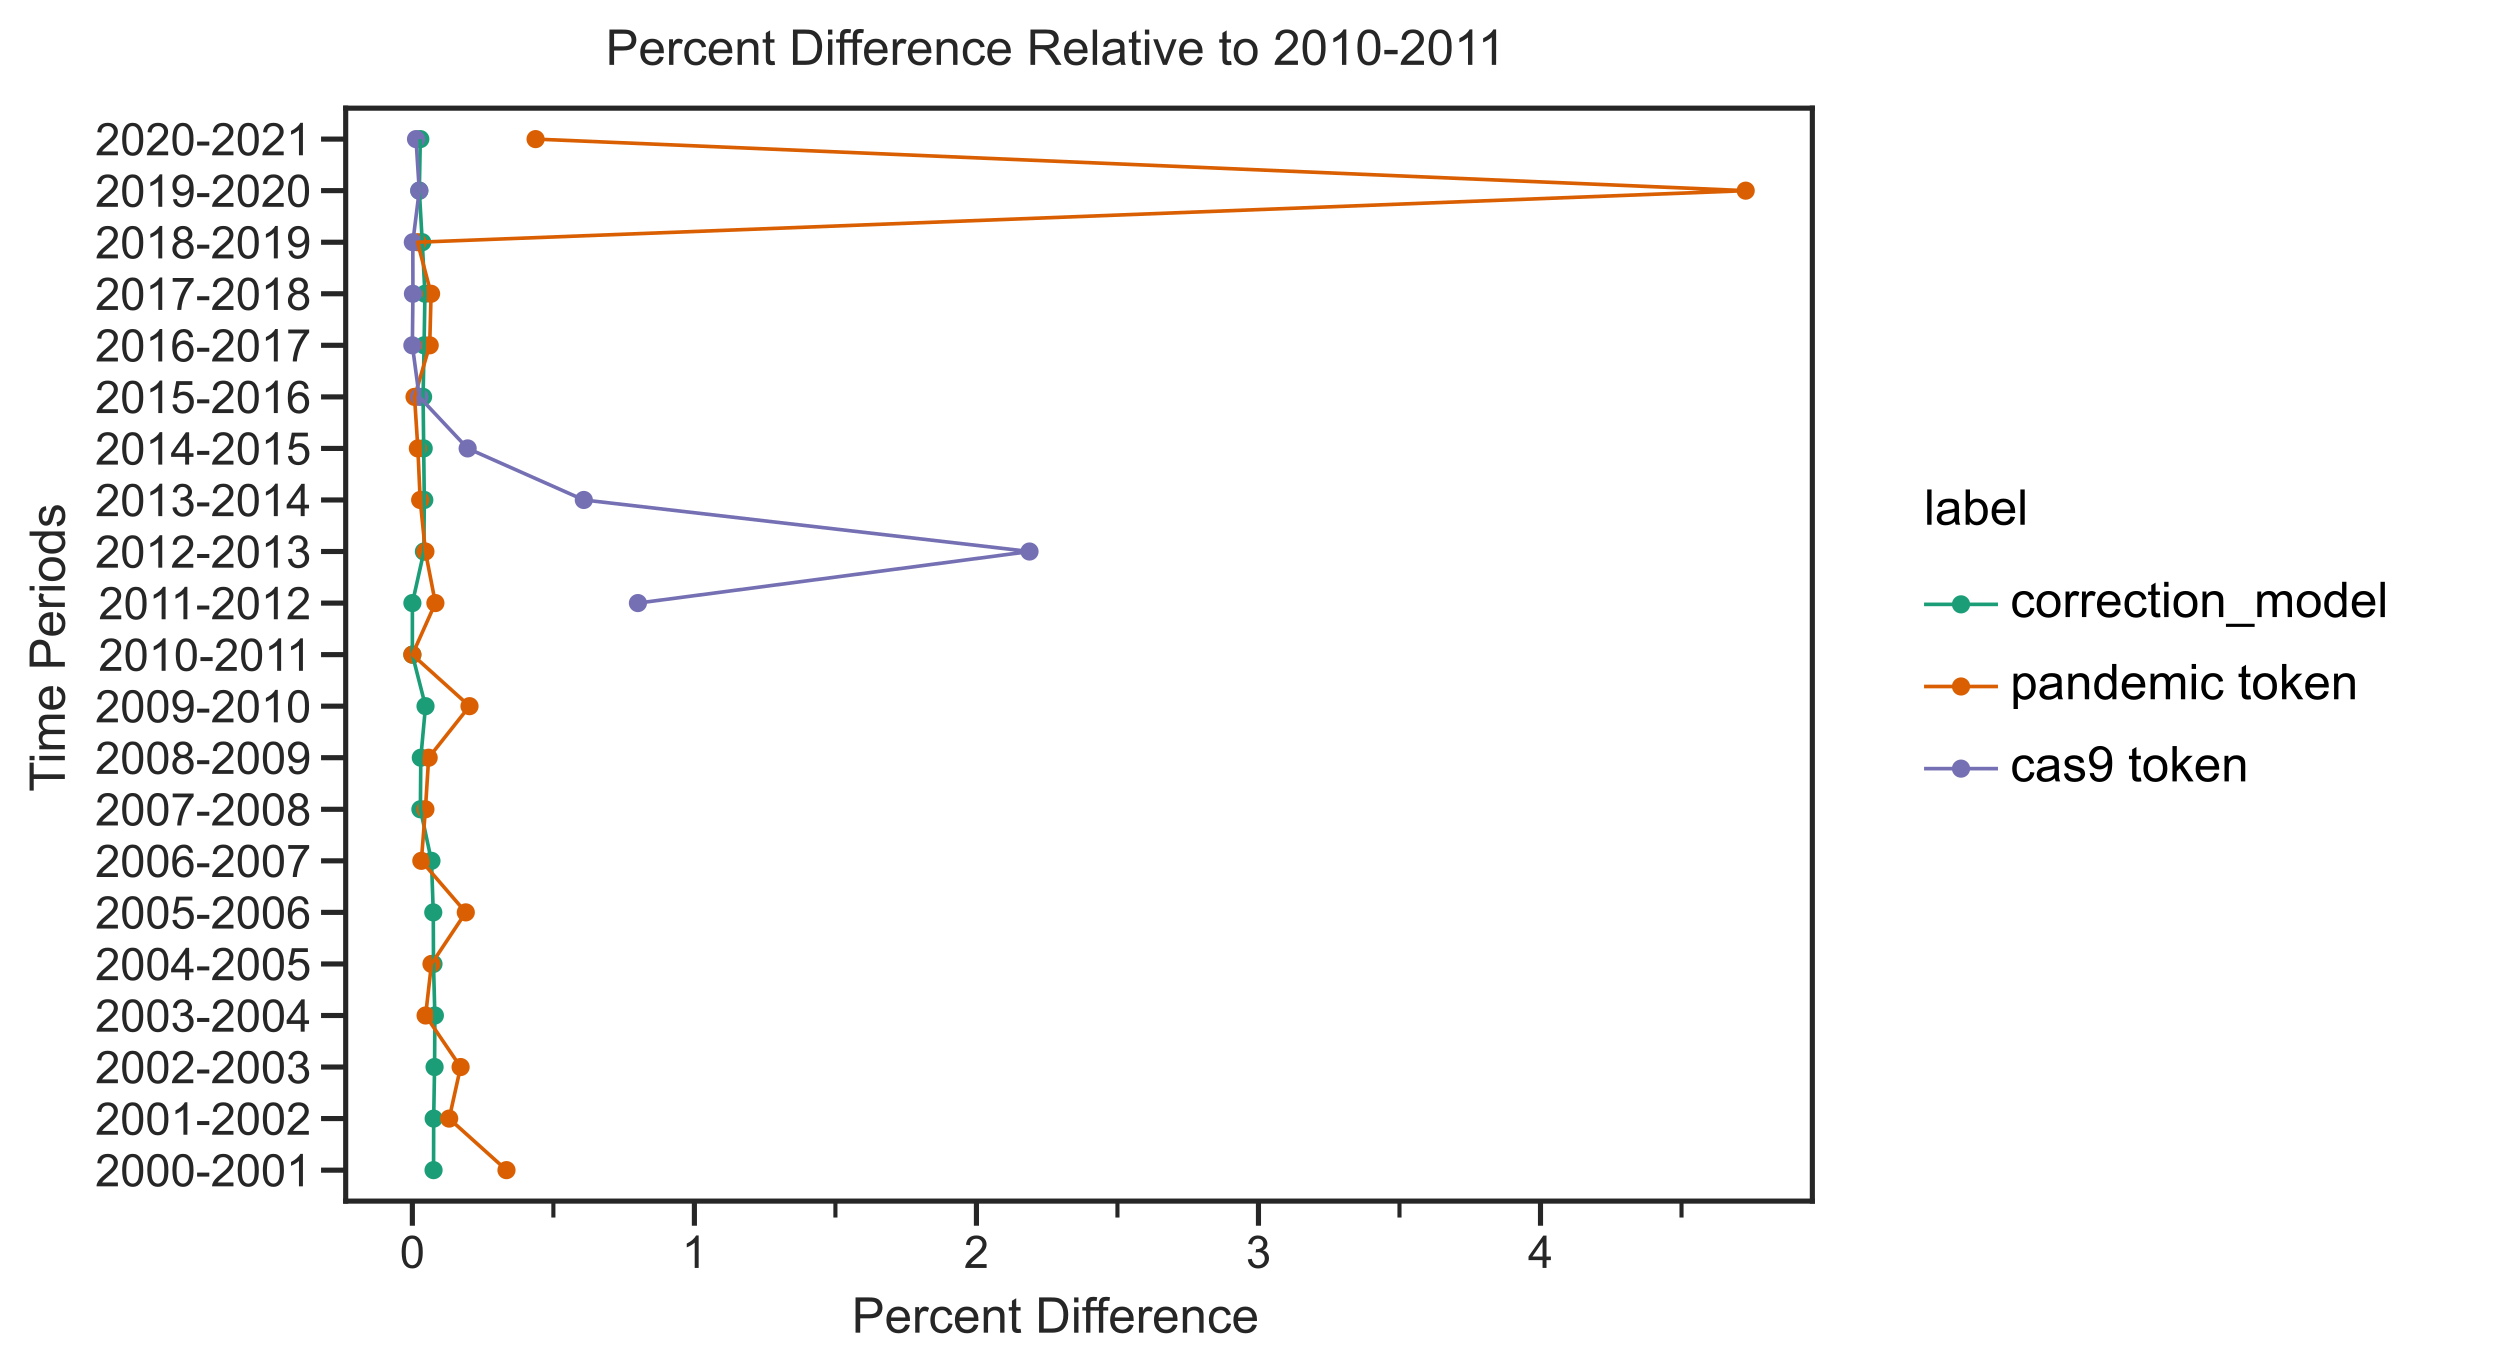 <?xml version="1.0" encoding="utf-8" standalone="no"?>
<!DOCTYPE svg PUBLIC "-//W3C//DTD SVG 1.1//EN"
  "http://www.w3.org/Graphics/SVG/1.1/DTD/svg11.dtd">
<!-- Created with matplotlib (https://matplotlib.org/) -->
<svg height="334.087pt" version="1.1" viewBox="0 0 608.731 334.087" width="608.731pt" xmlns="http://www.w3.org/2000/svg" xmlns:xlink="http://www.w3.org/1999/xlink">
 <defs>
  <style type="text/css">*{stroke-linecap:butt;stroke-linejoin:round;}</style>
 </defs>
 <g id="figure_1">
  <g id="patch_1">
   <path d="M 0 334.087
L 608.731 334.087
L 608.731 0
L 0 0
z
" style="fill:#ffffff;"/>
  </g>
  <g id="axes_1">
   <g id="patch_2">
    <path d="M 84.173 292.452
L 441.293 292.452
L 441.293 26.34
L 84.173 26.34
z
" style="fill:#ffffff;"/>
   </g>
   <g id="matplotlib.axis_1">
    <g id="xtick_1">
     <g id="line2d_1">
      <defs>
       <path d="M 0 0
L 0 6
" id="mb8ca3e0e42" style="stroke:#262626;stroke-width:1.25;"/>
      </defs>
      <g>
       <use style="fill:#262626;stroke:#262626;stroke-width:1.25;" x="100.406" xlink:href="#mb8ca3e0e42" y="292.452"/>
      </g>
     </g>
     <g id="text_1">
      <!-- 0 -->
      <g style="fill:#262626;" transform="translate(97.347 308.726)scale(0.11 -0.11)">
       <defs>
        <path d="M 4.156 35.297
Q 4.156 48 6.766 55.734
Q 9.375 63.484 14.516 67.672
Q 19.672 71.875 27.484 71.875
Q 33.25 71.875 37.594 69.547
Q 41.938 67.234 44.766 62.859
Q 47.609 58.5 49.219 52.219
Q 50.828 45.953 50.828 35.297
Q 50.828 22.703 48.234 14.969
Q 45.656 7.234 40.5 3
Q 35.359 -1.219 27.484 -1.219
Q 17.141 -1.219 11.234 6.203
Q 4.156 15.141 4.156 35.297
z
M 13.188 35.297
Q 13.188 17.672 17.312 11.828
Q 21.438 6 27.484 6
Q 33.547 6 37.672 11.859
Q 41.797 17.719 41.797 35.297
Q 41.797 52.984 37.672 58.781
Q 33.547 64.594 27.391 64.594
Q 21.344 64.594 17.719 59.469
Q 13.188 52.938 13.188 35.297
z
" id="ArialMT-48"/>
       </defs>
       <use xlink:href="#ArialMT-48"/>
      </g>
     </g>
    </g>
    <g id="xtick_2">
     <g id="line2d_2">
      <g>
       <use style="fill:#262626;stroke:#262626;stroke-width:1.25;" x="169.08" xlink:href="#mb8ca3e0e42" y="292.452"/>
      </g>
     </g>
     <g id="text_2">
      <!-- 1 -->
      <g style="fill:#262626;" transform="translate(166.021 308.726)scale(0.11 -0.11)">
       <defs>
        <path d="M 37.25 0
L 28.469 0
L 28.469 56
Q 25.297 52.984 20.141 49.953
Q 14.984 46.922 10.891 45.406
L 10.891 53.906
Q 18.266 57.375 23.781 62.297
Q 29.297 67.234 31.594 71.875
L 37.25 71.875
z
" id="ArialMT-49"/>
       </defs>
       <use xlink:href="#ArialMT-49"/>
      </g>
     </g>
    </g>
    <g id="xtick_3">
     <g id="line2d_3">
      <g>
       <use style="fill:#262626;stroke:#262626;stroke-width:1.25;" x="237.754" xlink:href="#mb8ca3e0e42" y="292.452"/>
      </g>
     </g>
     <g id="text_3">
      <!-- 2 -->
      <g style="fill:#262626;" transform="translate(234.695 308.726)scale(0.11 -0.11)">
       <defs>
        <path d="M 50.344 8.453
L 50.344 0
L 3.031 0
Q 2.938 3.172 4.047 6.109
Q 5.859 10.938 9.828 15.625
Q 13.812 20.312 21.344 26.469
Q 33.016 36.031 37.109 41.625
Q 41.219 47.219 41.219 52.203
Q 41.219 57.422 37.469 61
Q 33.734 64.594 27.734 64.594
Q 21.391 64.594 17.578 60.781
Q 13.766 56.984 13.719 50.25
L 4.688 51.172
Q 5.609 61.281 11.656 66.578
Q 17.719 71.875 27.938 71.875
Q 38.234 71.875 44.234 66.156
Q 50.25 60.453 50.25 52
Q 50.25 47.703 48.484 43.547
Q 46.734 39.406 42.656 34.812
Q 38.578 30.219 29.109 22.219
Q 21.188 15.578 18.938 13.203
Q 16.703 10.844 15.234 8.453
z
" id="ArialMT-50"/>
       </defs>
       <use xlink:href="#ArialMT-50"/>
      </g>
     </g>
    </g>
    <g id="xtick_4">
     <g id="line2d_4">
      <g>
       <use style="fill:#262626;stroke:#262626;stroke-width:1.25;" x="306.427" xlink:href="#mb8ca3e0e42" y="292.452"/>
      </g>
     </g>
     <g id="text_4">
      <!-- 3 -->
      <g style="fill:#262626;" transform="translate(303.369 308.726)scale(0.11 -0.11)">
       <defs>
        <path d="M 4.203 18.891
L 12.984 20.062
Q 14.5 12.594 18.141 9.297
Q 21.781 6 27 6
Q 33.203 6 37.469 10.297
Q 41.75 14.594 41.75 20.953
Q 41.75 27 37.797 30.922
Q 33.844 34.859 27.734 34.859
Q 25.25 34.859 21.531 33.891
L 22.516 41.609
Q 23.391 41.5 23.922 41.5
Q 29.547 41.5 34.031 44.422
Q 38.531 47.359 38.531 53.469
Q 38.531 58.297 35.25 61.469
Q 31.984 64.656 26.812 64.656
Q 21.688 64.656 18.266 61.422
Q 14.844 58.203 13.875 51.766
L 5.078 53.328
Q 6.688 62.156 12.391 67.016
Q 18.109 71.875 26.609 71.875
Q 32.469 71.875 37.391 69.359
Q 42.328 66.844 44.938 62.5
Q 47.562 58.156 47.562 53.266
Q 47.562 48.641 45.062 44.828
Q 42.578 41.016 37.703 38.766
Q 44.047 37.312 47.562 32.688
Q 51.078 28.078 51.078 21.141
Q 51.078 11.766 44.234 5.25
Q 37.406 -1.266 26.953 -1.266
Q 17.531 -1.266 11.297 4.344
Q 5.078 9.969 4.203 18.891
z
" id="ArialMT-51"/>
       </defs>
       <use xlink:href="#ArialMT-51"/>
      </g>
     </g>
    </g>
    <g id="xtick_5">
     <g id="line2d_5">
      <g>
       <use style="fill:#262626;stroke:#262626;stroke-width:1.25;" x="375.101" xlink:href="#mb8ca3e0e42" y="292.452"/>
      </g>
     </g>
     <g id="text_5">
      <!-- 4 -->
      <g style="fill:#262626;" transform="translate(372.043 308.726)scale(0.11 -0.11)">
       <defs>
        <path d="M 32.328 0
L 32.328 17.141
L 1.266 17.141
L 1.266 25.203
L 33.938 71.578
L 41.109 71.578
L 41.109 25.203
L 50.781 25.203
L 50.781 17.141
L 41.109 17.141
L 41.109 0
z
M 32.328 25.203
L 32.328 57.469
L 9.906 25.203
z
" id="ArialMT-52"/>
       </defs>
       <use xlink:href="#ArialMT-52"/>
      </g>
     </g>
    </g>
    <g id="xtick_6">
     <g id="line2d_6">
      <defs>
       <path d="M 0 0
L 0 4
" id="me54a424f19" style="stroke:#262626;"/>
      </defs>
      <g>
       <use style="fill:#262626;stroke:#262626;" x="134.743" xlink:href="#me54a424f19" y="292.452"/>
      </g>
     </g>
    </g>
    <g id="xtick_7">
     <g id="line2d_7">
      <g>
       <use style="fill:#262626;stroke:#262626;" x="203.417" xlink:href="#me54a424f19" y="292.452"/>
      </g>
     </g>
    </g>
    <g id="xtick_8">
     <g id="line2d_8">
      <g>
       <use style="fill:#262626;stroke:#262626;" x="272.09" xlink:href="#me54a424f19" y="292.452"/>
      </g>
     </g>
    </g>
    <g id="xtick_9">
     <g id="line2d_9">
      <g>
       <use style="fill:#262626;stroke:#262626;" x="340.764" xlink:href="#me54a424f19" y="292.452"/>
      </g>
     </g>
    </g>
    <g id="xtick_10">
     <g id="line2d_10">
      <g>
       <use style="fill:#262626;stroke:#262626;" x="409.438" xlink:href="#me54a424f19" y="292.452"/>
      </g>
     </g>
    </g>
    <g id="text_6">
     <!-- Percent Difference -->
     <g style="fill:#262626;" transform="translate(207.391 324.502)scale(0.12 -0.12)">
      <defs>
       <path d="M 7.719 0
L 7.719 71.578
L 34.719 71.578
Q 41.844 71.578 45.609 70.906
Q 50.875 70.016 54.438 67.547
Q 58.016 65.094 60.188 60.641
Q 62.359 56.203 62.359 50.875
Q 62.359 41.75 56.547 35.422
Q 50.734 29.109 35.547 29.109
L 17.188 29.109
L 17.188 0
z
M 17.188 37.547
L 35.688 37.547
Q 44.875 37.547 48.734 40.969
Q 52.594 44.391 52.594 50.594
Q 52.594 55.078 50.312 58.266
Q 48.047 61.469 44.344 62.5
Q 41.938 63.141 35.5 63.141
L 17.188 63.141
z
" id="ArialMT-80"/>
       <path d="M 42.094 16.703
L 51.172 15.578
Q 49.031 7.625 43.219 3.219
Q 37.406 -1.172 28.375 -1.172
Q 17 -1.172 10.328 5.828
Q 3.656 12.844 3.656 25.484
Q 3.656 38.578 10.391 45.797
Q 17.141 53.031 27.875 53.031
Q 38.281 53.031 44.875 45.953
Q 51.469 38.875 51.469 26.031
Q 51.469 25.25 51.422 23.688
L 12.75 23.688
Q 13.234 15.141 17.578 10.594
Q 21.922 6.062 28.422 6.062
Q 33.25 6.062 36.672 8.594
Q 40.094 11.141 42.094 16.703
z
M 13.234 30.906
L 42.188 30.906
Q 41.609 37.453 38.875 40.719
Q 34.672 45.797 27.984 45.797
Q 21.922 45.797 17.797 41.75
Q 13.672 37.703 13.234 30.906
z
" id="ArialMT-101"/>
       <path d="M 6.5 0
L 6.5 51.859
L 14.406 51.859
L 14.406 44
Q 17.438 49.516 20 51.266
Q 22.562 53.031 25.641 53.031
Q 30.078 53.031 34.672 50.203
L 31.641 42.047
Q 28.422 43.953 25.203 43.953
Q 22.312 43.953 20.016 42.219
Q 17.719 40.484 16.75 37.406
Q 15.281 32.719 15.281 27.156
L 15.281 0
z
" id="ArialMT-114"/>
       <path d="M 40.438 19
L 49.078 17.875
Q 47.656 8.938 41.812 3.875
Q 35.984 -1.172 27.484 -1.172
Q 16.844 -1.172 10.375 5.781
Q 3.906 12.75 3.906 25.734
Q 3.906 34.125 6.688 40.422
Q 9.469 46.734 15.156 49.875
Q 20.844 53.031 27.547 53.031
Q 35.984 53.031 41.359 48.75
Q 46.734 44.484 48.25 36.625
L 39.703 35.297
Q 38.484 40.531 35.375 43.156
Q 32.281 45.797 27.875 45.797
Q 21.234 45.797 17.078 41.031
Q 12.938 36.281 12.938 25.984
Q 12.938 15.531 16.938 10.797
Q 20.953 6.062 27.391 6.062
Q 32.562 6.062 36.031 9.234
Q 39.5 12.406 40.438 19
z
" id="ArialMT-99"/>
       <path d="M 6.594 0
L 6.594 51.859
L 14.5 51.859
L 14.5 44.484
Q 20.219 53.031 31 53.031
Q 35.688 53.031 39.625 51.344
Q 43.562 49.656 45.516 46.922
Q 47.469 44.188 48.25 40.438
Q 48.734 37.984 48.734 31.891
L 48.734 0
L 39.938 0
L 39.938 31.547
Q 39.938 36.922 38.906 39.578
Q 37.891 42.234 35.281 43.812
Q 32.672 45.406 29.156 45.406
Q 23.531 45.406 19.453 41.844
Q 15.375 38.281 15.375 28.328
L 15.375 0
z
" id="ArialMT-110"/>
       <path d="M 25.781 7.859
L 27.047 0.094
Q 23.344 -0.688 20.406 -0.688
Q 15.625 -0.688 12.984 0.828
Q 10.359 2.344 9.281 4.812
Q 8.203 7.281 8.203 15.188
L 8.203 45.016
L 1.766 45.016
L 1.766 51.859
L 8.203 51.859
L 8.203 64.703
L 16.938 69.969
L 16.938 51.859
L 25.781 51.859
L 25.781 45.016
L 16.938 45.016
L 16.938 14.703
Q 16.938 10.938 17.406 9.859
Q 17.875 8.797 18.922 8.156
Q 19.969 7.516 21.922 7.516
Q 23.391 7.516 25.781 7.859
z
" id="ArialMT-116"/>
       <path id="ArialMT-32"/>
       <path d="M 7.719 0
L 7.719 71.578
L 32.375 71.578
Q 40.719 71.578 45.125 70.562
Q 51.266 69.141 55.609 65.438
Q 61.281 60.641 64.078 53.188
Q 66.891 45.75 66.891 36.188
Q 66.891 28.031 64.984 21.734
Q 63.094 15.438 60.109 11.297
Q 57.125 7.172 53.578 4.797
Q 50.047 2.438 45.047 1.219
Q 40.047 0 33.547 0
z
M 17.188 8.453
L 32.469 8.453
Q 39.547 8.453 43.578 9.766
Q 47.609 11.078 50 13.484
Q 53.375 16.844 55.25 22.531
Q 57.125 28.219 57.125 36.328
Q 57.125 47.562 53.438 53.594
Q 49.75 59.625 44.484 61.672
Q 40.672 63.141 32.234 63.141
L 17.188 63.141
z
" id="ArialMT-68"/>
       <path d="M 6.641 61.469
L 6.641 71.578
L 15.438 71.578
L 15.438 61.469
z
M 6.641 0
L 6.641 51.859
L 15.438 51.859
L 15.438 0
z
" id="ArialMT-105"/>
       <path d="M 8.688 0
L 8.688 45.016
L 0.922 45.016
L 0.922 51.859
L 8.688 51.859
L 8.688 57.375
Q 8.688 62.594 9.625 65.141
Q 10.891 68.562 14.078 70.672
Q 17.281 72.797 23.047 72.797
Q 26.766 72.797 31.25 71.922
L 29.938 64.266
Q 27.203 64.75 24.75 64.75
Q 20.75 64.75 19.094 63.031
Q 17.438 61.328 17.438 56.641
L 17.438 51.859
L 27.547 51.859
L 27.547 45.016
L 17.438 45.016
L 17.438 0
z
" id="ArialMT-102"/>
      </defs>
      <use xlink:href="#ArialMT-80"/>
      <use x="66.699" xlink:href="#ArialMT-101"/>
      <use x="122.314" xlink:href="#ArialMT-114"/>
      <use x="155.615" xlink:href="#ArialMT-99"/>
      <use x="205.615" xlink:href="#ArialMT-101"/>
      <use x="261.23" xlink:href="#ArialMT-110"/>
      <use x="316.846" xlink:href="#ArialMT-116"/>
      <use x="344.629" xlink:href="#ArialMT-32"/>
      <use x="372.412" xlink:href="#ArialMT-68"/>
      <use x="444.629" xlink:href="#ArialMT-105"/>
      <use x="466.846" xlink:href="#ArialMT-102"/>
      <use x="492.879" xlink:href="#ArialMT-102"/>
      <use x="520.662" xlink:href="#ArialMT-101"/>
      <use x="576.277" xlink:href="#ArialMT-114"/>
      <use x="609.578" xlink:href="#ArialMT-101"/>
      <use x="665.193" xlink:href="#ArialMT-110"/>
      <use x="720.809" xlink:href="#ArialMT-99"/>
      <use x="770.809" xlink:href="#ArialMT-101"/>
     </g>
    </g>
   </g>
   <g id="matplotlib.axis_2">
    <g id="ytick_1">
     <g id="line2d_11">
      <defs>
       <path d="M 0 0
L -6 0
" id="mba44071fd3" style="stroke:#262626;stroke-width:1.25;"/>
      </defs>
      <g>
       <use style="fill:#262626;stroke:#262626;stroke-width:1.25;" x="84.173" xlink:href="#mba44071fd3" y="284.921"/>
      </g>
     </g>
     <g id="text_7">
      <!-- 2000-2001 -->
      <g style="fill:#262626;" transform="translate(23.174 288.858)scale(0.11 -0.11)">
       <defs>
        <path d="M 3.172 21.484
L 3.172 30.328
L 30.172 30.328
L 30.172 21.484
z
" id="ArialMT-45"/>
       </defs>
       <use xlink:href="#ArialMT-50"/>
       <use x="55.615" xlink:href="#ArialMT-48"/>
       <use x="111.23" xlink:href="#ArialMT-48"/>
       <use x="166.846" xlink:href="#ArialMT-48"/>
       <use x="222.461" xlink:href="#ArialMT-45"/>
       <use x="255.762" xlink:href="#ArialMT-50"/>
       <use x="311.377" xlink:href="#ArialMT-48"/>
       <use x="366.992" xlink:href="#ArialMT-48"/>
       <use x="422.607" xlink:href="#ArialMT-49"/>
      </g>
     </g>
    </g>
    <g id="ytick_2">
     <g id="line2d_12">
      <g>
       <use style="fill:#262626;stroke:#262626;stroke-width:1.25;" x="84.173" xlink:href="#mba44071fd3" y="272.368"/>
      </g>
     </g>
     <g id="text_8">
      <!-- 2001-2002 -->
      <g style="fill:#262626;" transform="translate(23.174 276.305)scale(0.11 -0.11)">
       <use xlink:href="#ArialMT-50"/>
       <use x="55.615" xlink:href="#ArialMT-48"/>
       <use x="111.23" xlink:href="#ArialMT-48"/>
       <use x="166.846" xlink:href="#ArialMT-49"/>
       <use x="222.461" xlink:href="#ArialMT-45"/>
       <use x="255.762" xlink:href="#ArialMT-50"/>
       <use x="311.377" xlink:href="#ArialMT-48"/>
       <use x="366.992" xlink:href="#ArialMT-48"/>
       <use x="422.607" xlink:href="#ArialMT-50"/>
      </g>
     </g>
    </g>
    <g id="ytick_3">
     <g id="line2d_13">
      <g>
       <use style="fill:#262626;stroke:#262626;stroke-width:1.25;" x="84.173" xlink:href="#mba44071fd3" y="259.816"/>
      </g>
     </g>
     <g id="text_9">
      <!-- 2002-2003 -->
      <g style="fill:#262626;" transform="translate(23.174 263.753)scale(0.11 -0.11)">
       <use xlink:href="#ArialMT-50"/>
       <use x="55.615" xlink:href="#ArialMT-48"/>
       <use x="111.23" xlink:href="#ArialMT-48"/>
       <use x="166.846" xlink:href="#ArialMT-50"/>
       <use x="222.461" xlink:href="#ArialMT-45"/>
       <use x="255.762" xlink:href="#ArialMT-50"/>
       <use x="311.377" xlink:href="#ArialMT-48"/>
       <use x="366.992" xlink:href="#ArialMT-48"/>
       <use x="422.607" xlink:href="#ArialMT-51"/>
      </g>
     </g>
    </g>
    <g id="ytick_4">
     <g id="line2d_14">
      <g>
       <use style="fill:#262626;stroke:#262626;stroke-width:1.25;" x="84.173" xlink:href="#mba44071fd3" y="247.263"/>
      </g>
     </g>
     <g id="text_10">
      <!-- 2003-2004 -->
      <g style="fill:#262626;" transform="translate(23.174 251.2)scale(0.11 -0.11)">
       <use xlink:href="#ArialMT-50"/>
       <use x="55.615" xlink:href="#ArialMT-48"/>
       <use x="111.23" xlink:href="#ArialMT-48"/>
       <use x="166.846" xlink:href="#ArialMT-51"/>
       <use x="222.461" xlink:href="#ArialMT-45"/>
       <use x="255.762" xlink:href="#ArialMT-50"/>
       <use x="311.377" xlink:href="#ArialMT-48"/>
       <use x="366.992" xlink:href="#ArialMT-48"/>
       <use x="422.607" xlink:href="#ArialMT-52"/>
      </g>
     </g>
    </g>
    <g id="ytick_5">
     <g id="line2d_15">
      <g>
       <use style="fill:#262626;stroke:#262626;stroke-width:1.25;" x="84.173" xlink:href="#mba44071fd3" y="234.711"/>
      </g>
     </g>
     <g id="text_11">
      <!-- 2004-2005 -->
      <g style="fill:#262626;" transform="translate(23.174 238.648)scale(0.11 -0.11)">
       <defs>
        <path d="M 4.156 18.75
L 13.375 19.531
Q 14.406 12.797 18.141 9.391
Q 21.875 6 27.156 6
Q 33.5 6 37.891 10.781
Q 42.281 15.578 42.281 23.484
Q 42.281 31 38.062 35.344
Q 33.844 39.703 27 39.703
Q 22.75 39.703 19.328 37.766
Q 15.922 35.844 13.969 32.766
L 5.719 33.844
L 12.641 70.609
L 48.25 70.609
L 48.25 62.203
L 19.672 62.203
L 15.828 42.969
Q 22.266 47.469 29.344 47.469
Q 38.719 47.469 45.156 40.969
Q 51.609 34.469 51.609 24.266
Q 51.609 14.547 45.953 7.469
Q 39.062 -1.219 27.156 -1.219
Q 17.391 -1.219 11.203 4.25
Q 5.031 9.719 4.156 18.75
z
" id="ArialMT-53"/>
       </defs>
       <use xlink:href="#ArialMT-50"/>
       <use x="55.615" xlink:href="#ArialMT-48"/>
       <use x="111.23" xlink:href="#ArialMT-48"/>
       <use x="166.846" xlink:href="#ArialMT-52"/>
       <use x="222.461" xlink:href="#ArialMT-45"/>
       <use x="255.762" xlink:href="#ArialMT-50"/>
       <use x="311.377" xlink:href="#ArialMT-48"/>
       <use x="366.992" xlink:href="#ArialMT-48"/>
       <use x="422.607" xlink:href="#ArialMT-53"/>
      </g>
     </g>
    </g>
    <g id="ytick_6">
     <g id="line2d_16">
      <g>
       <use style="fill:#262626;stroke:#262626;stroke-width:1.25;" x="84.173" xlink:href="#mba44071fd3" y="222.159"/>
      </g>
     </g>
     <g id="text_12">
      <!-- 2005-2006 -->
      <g style="fill:#262626;" transform="translate(23.174 226.095)scale(0.11 -0.11)">
       <defs>
        <path d="M 49.75 54.047
L 41.016 53.375
Q 39.844 58.547 37.703 60.891
Q 34.125 64.656 28.906 64.656
Q 24.703 64.656 21.531 62.312
Q 17.391 59.281 14.984 53.469
Q 12.594 47.656 12.5 36.922
Q 15.672 41.75 20.266 44.094
Q 24.859 46.438 29.891 46.438
Q 38.672 46.438 44.844 39.969
Q 51.031 33.5 51.031 23.25
Q 51.031 16.5 48.125 10.719
Q 45.219 4.938 40.141 1.859
Q 35.062 -1.219 28.609 -1.219
Q 17.625 -1.219 10.688 6.859
Q 3.766 14.938 3.766 33.5
Q 3.766 54.25 11.422 63.672
Q 18.109 71.875 29.438 71.875
Q 37.891 71.875 43.281 67.141
Q 48.688 62.406 49.75 54.047
z
M 13.875 23.188
Q 13.875 18.656 15.797 14.5
Q 17.719 10.359 21.188 8.172
Q 24.656 6 28.469 6
Q 34.031 6 38.031 10.484
Q 42.047 14.984 42.047 22.703
Q 42.047 30.125 38.078 34.391
Q 34.125 38.672 28.125 38.672
Q 22.172 38.672 18.016 34.391
Q 13.875 30.125 13.875 23.188
z
" id="ArialMT-54"/>
       </defs>
       <use xlink:href="#ArialMT-50"/>
       <use x="55.615" xlink:href="#ArialMT-48"/>
       <use x="111.23" xlink:href="#ArialMT-48"/>
       <use x="166.846" xlink:href="#ArialMT-53"/>
       <use x="222.461" xlink:href="#ArialMT-45"/>
       <use x="255.762" xlink:href="#ArialMT-50"/>
       <use x="311.377" xlink:href="#ArialMT-48"/>
       <use x="366.992" xlink:href="#ArialMT-48"/>
       <use x="422.607" xlink:href="#ArialMT-54"/>
      </g>
     </g>
    </g>
    <g id="ytick_7">
     <g id="line2d_17">
      <g>
       <use style="fill:#262626;stroke:#262626;stroke-width:1.25;" x="84.173" xlink:href="#mba44071fd3" y="209.606"/>
      </g>
     </g>
     <g id="text_13">
      <!-- 2006-2007 -->
      <g style="fill:#262626;" transform="translate(23.174 213.543)scale(0.11 -0.11)">
       <defs>
        <path d="M 4.734 62.203
L 4.734 70.656
L 51.078 70.656
L 51.078 63.812
Q 44.234 56.547 37.516 44.484
Q 30.812 32.422 27.156 19.672
Q 24.516 10.688 23.781 0
L 14.75 0
Q 14.891 8.453 18.062 20.406
Q 21.234 32.375 27.172 43.484
Q 33.109 54.594 39.797 62.203
z
" id="ArialMT-55"/>
       </defs>
       <use xlink:href="#ArialMT-50"/>
       <use x="55.615" xlink:href="#ArialMT-48"/>
       <use x="111.23" xlink:href="#ArialMT-48"/>
       <use x="166.846" xlink:href="#ArialMT-54"/>
       <use x="222.461" xlink:href="#ArialMT-45"/>
       <use x="255.762" xlink:href="#ArialMT-50"/>
       <use x="311.377" xlink:href="#ArialMT-48"/>
       <use x="366.992" xlink:href="#ArialMT-48"/>
       <use x="422.607" xlink:href="#ArialMT-55"/>
      </g>
     </g>
    </g>
    <g id="ytick_8">
     <g id="line2d_18">
      <g>
       <use style="fill:#262626;stroke:#262626;stroke-width:1.25;" x="84.173" xlink:href="#mba44071fd3" y="197.054"/>
      </g>
     </g>
     <g id="text_14">
      <!-- 2007-2008 -->
      <g style="fill:#262626;" transform="translate(23.174 200.99)scale(0.11 -0.11)">
       <defs>
        <path d="M 17.672 38.812
Q 12.203 40.828 9.562 44.531
Q 6.938 48.25 6.938 53.422
Q 6.938 61.234 12.547 66.547
Q 18.172 71.875 27.484 71.875
Q 36.859 71.875 42.578 66.422
Q 48.297 60.984 48.297 53.172
Q 48.297 48.188 45.672 44.5
Q 43.062 40.828 37.75 38.812
Q 44.344 36.672 47.781 31.875
Q 51.219 27.094 51.219 20.453
Q 51.219 11.281 44.719 5.031
Q 38.234 -1.219 27.641 -1.219
Q 17.047 -1.219 10.547 5.047
Q 4.047 11.328 4.047 20.703
Q 4.047 27.688 7.594 32.391
Q 11.141 37.109 17.672 38.812
z
M 15.922 53.719
Q 15.922 48.641 19.188 45.406
Q 22.469 42.188 27.688 42.188
Q 32.766 42.188 36.016 45.375
Q 39.266 48.578 39.266 53.219
Q 39.266 58.062 35.906 61.359
Q 32.562 64.656 27.594 64.656
Q 22.562 64.656 19.234 61.422
Q 15.922 58.203 15.922 53.719
z
M 13.094 20.656
Q 13.094 16.891 14.875 13.375
Q 16.656 9.859 20.172 7.922
Q 23.688 6 27.734 6
Q 34.031 6 38.125 10.047
Q 42.234 14.109 42.234 20.359
Q 42.234 26.703 38.016 30.859
Q 33.797 35.016 27.438 35.016
Q 21.234 35.016 17.156 30.906
Q 13.094 26.812 13.094 20.656
z
" id="ArialMT-56"/>
       </defs>
       <use xlink:href="#ArialMT-50"/>
       <use x="55.615" xlink:href="#ArialMT-48"/>
       <use x="111.23" xlink:href="#ArialMT-48"/>
       <use x="166.846" xlink:href="#ArialMT-55"/>
       <use x="222.461" xlink:href="#ArialMT-45"/>
       <use x="255.762" xlink:href="#ArialMT-50"/>
       <use x="311.377" xlink:href="#ArialMT-48"/>
       <use x="366.992" xlink:href="#ArialMT-48"/>
       <use x="422.607" xlink:href="#ArialMT-56"/>
      </g>
     </g>
    </g>
    <g id="ytick_9">
     <g id="line2d_19">
      <g>
       <use style="fill:#262626;stroke:#262626;stroke-width:1.25;" x="84.173" xlink:href="#mba44071fd3" y="184.501"/>
      </g>
     </g>
     <g id="text_15">
      <!-- 2008-2009 -->
      <g style="fill:#262626;" transform="translate(23.174 188.438)scale(0.11 -0.11)">
       <defs>
        <path d="M 5.469 16.547
L 13.922 17.328
Q 14.984 11.375 18.016 8.688
Q 21.047 6 25.781 6
Q 29.828 6 32.875 7.859
Q 35.938 9.719 37.891 12.812
Q 39.844 15.922 41.156 21.188
Q 42.484 26.469 42.484 31.938
Q 42.484 32.516 42.438 33.688
Q 39.797 29.5 35.234 26.875
Q 30.672 24.266 25.344 24.266
Q 16.453 24.266 10.297 30.703
Q 4.156 37.156 4.156 47.703
Q 4.156 58.594 10.578 65.234
Q 17 71.875 26.656 71.875
Q 33.641 71.875 39.422 68.109
Q 45.219 64.359 48.219 57.391
Q 51.219 50.438 51.219 37.25
Q 51.219 23.531 48.234 15.406
Q 45.266 7.281 39.375 3.031
Q 33.5 -1.219 25.594 -1.219
Q 17.188 -1.219 11.859 3.438
Q 6.547 8.109 5.469 16.547
z
M 41.453 48.141
Q 41.453 55.719 37.422 60.156
Q 33.406 64.594 27.734 64.594
Q 21.875 64.594 17.531 59.812
Q 13.188 55.031 13.188 47.406
Q 13.188 40.578 17.312 36.297
Q 21.438 32.031 27.484 32.031
Q 33.594 32.031 37.516 36.297
Q 41.453 40.578 41.453 48.141
z
" id="ArialMT-57"/>
       </defs>
       <use xlink:href="#ArialMT-50"/>
       <use x="55.615" xlink:href="#ArialMT-48"/>
       <use x="111.23" xlink:href="#ArialMT-48"/>
       <use x="166.846" xlink:href="#ArialMT-56"/>
       <use x="222.461" xlink:href="#ArialMT-45"/>
       <use x="255.762" xlink:href="#ArialMT-50"/>
       <use x="311.377" xlink:href="#ArialMT-48"/>
       <use x="366.992" xlink:href="#ArialMT-48"/>
       <use x="422.607" xlink:href="#ArialMT-57"/>
      </g>
     </g>
    </g>
    <g id="ytick_10">
     <g id="line2d_20">
      <g>
       <use style="fill:#262626;stroke:#262626;stroke-width:1.25;" x="84.173" xlink:href="#mba44071fd3" y="171.949"/>
      </g>
     </g>
     <g id="text_16">
      <!-- 2009-2010 -->
      <g style="fill:#262626;" transform="translate(23.174 175.886)scale(0.11 -0.11)">
       <use xlink:href="#ArialMT-50"/>
       <use x="55.615" xlink:href="#ArialMT-48"/>
       <use x="111.23" xlink:href="#ArialMT-48"/>
       <use x="166.846" xlink:href="#ArialMT-57"/>
       <use x="222.461" xlink:href="#ArialMT-45"/>
       <use x="255.762" xlink:href="#ArialMT-50"/>
       <use x="311.377" xlink:href="#ArialMT-48"/>
       <use x="366.992" xlink:href="#ArialMT-49"/>
       <use x="422.607" xlink:href="#ArialMT-48"/>
      </g>
     </g>
    </g>
    <g id="ytick_11">
     <g id="line2d_21">
      <g>
       <use style="fill:#262626;stroke:#262626;stroke-width:1.25;" x="84.173" xlink:href="#mba44071fd3" y="159.396"/>
      </g>
     </g>
     <g id="text_17">
      <!-- 2010-2011 -->
      <g style="fill:#262626;" transform="translate(23.986 163.333)scale(0.11 -0.11)">
       <use xlink:href="#ArialMT-50"/>
       <use x="55.615" xlink:href="#ArialMT-48"/>
       <use x="111.23" xlink:href="#ArialMT-49"/>
       <use x="166.846" xlink:href="#ArialMT-48"/>
       <use x="222.461" xlink:href="#ArialMT-45"/>
       <use x="255.762" xlink:href="#ArialMT-50"/>
       <use x="311.377" xlink:href="#ArialMT-48"/>
       <use x="366.992" xlink:href="#ArialMT-49"/>
       <use x="415.232" xlink:href="#ArialMT-49"/>
      </g>
     </g>
    </g>
    <g id="ytick_12">
     <g id="line2d_22">
      <g>
       <use style="fill:#262626;stroke:#262626;stroke-width:1.25;" x="84.173" xlink:href="#mba44071fd3" y="146.844"/>
      </g>
     </g>
     <g id="text_18">
      <!-- 2011-2012 -->
      <g style="fill:#262626;" transform="translate(23.986 150.781)scale(0.11 -0.11)">
       <use xlink:href="#ArialMT-50"/>
       <use x="55.615" xlink:href="#ArialMT-48"/>
       <use x="111.23" xlink:href="#ArialMT-49"/>
       <use x="159.471" xlink:href="#ArialMT-49"/>
       <use x="215.086" xlink:href="#ArialMT-45"/>
       <use x="248.387" xlink:href="#ArialMT-50"/>
       <use x="304.002" xlink:href="#ArialMT-48"/>
       <use x="359.617" xlink:href="#ArialMT-49"/>
       <use x="415.232" xlink:href="#ArialMT-50"/>
      </g>
     </g>
    </g>
    <g id="ytick_13">
     <g id="line2d_23">
      <g>
       <use style="fill:#262626;stroke:#262626;stroke-width:1.25;" x="84.173" xlink:href="#mba44071fd3" y="134.291"/>
      </g>
     </g>
     <g id="text_19">
      <!-- 2012-2013 -->
      <g style="fill:#262626;" transform="translate(23.174 138.228)scale(0.11 -0.11)">
       <use xlink:href="#ArialMT-50"/>
       <use x="55.615" xlink:href="#ArialMT-48"/>
       <use x="111.23" xlink:href="#ArialMT-49"/>
       <use x="166.846" xlink:href="#ArialMT-50"/>
       <use x="222.461" xlink:href="#ArialMT-45"/>
       <use x="255.762" xlink:href="#ArialMT-50"/>
       <use x="311.377" xlink:href="#ArialMT-48"/>
       <use x="366.992" xlink:href="#ArialMT-49"/>
       <use x="422.607" xlink:href="#ArialMT-51"/>
      </g>
     </g>
    </g>
    <g id="ytick_14">
     <g id="line2d_24">
      <g>
       <use style="fill:#262626;stroke:#262626;stroke-width:1.25;" x="84.173" xlink:href="#mba44071fd3" y="121.739"/>
      </g>
     </g>
     <g id="text_20">
      <!-- 2013-2014 -->
      <g style="fill:#262626;" transform="translate(23.174 125.676)scale(0.11 -0.11)">
       <use xlink:href="#ArialMT-50"/>
       <use x="55.615" xlink:href="#ArialMT-48"/>
       <use x="111.23" xlink:href="#ArialMT-49"/>
       <use x="166.846" xlink:href="#ArialMT-51"/>
       <use x="222.461" xlink:href="#ArialMT-45"/>
       <use x="255.762" xlink:href="#ArialMT-50"/>
       <use x="311.377" xlink:href="#ArialMT-48"/>
       <use x="366.992" xlink:href="#ArialMT-49"/>
       <use x="422.607" xlink:href="#ArialMT-52"/>
      </g>
     </g>
    </g>
    <g id="ytick_15">
     <g id="line2d_25">
      <g>
       <use style="fill:#262626;stroke:#262626;stroke-width:1.25;" x="84.173" xlink:href="#mba44071fd3" y="109.186"/>
      </g>
     </g>
     <g id="text_21">
      <!-- 2014-2015 -->
      <g style="fill:#262626;" transform="translate(23.174 113.123)scale(0.11 -0.11)">
       <use xlink:href="#ArialMT-50"/>
       <use x="55.615" xlink:href="#ArialMT-48"/>
       <use x="111.23" xlink:href="#ArialMT-49"/>
       <use x="166.846" xlink:href="#ArialMT-52"/>
       <use x="222.461" xlink:href="#ArialMT-45"/>
       <use x="255.762" xlink:href="#ArialMT-50"/>
       <use x="311.377" xlink:href="#ArialMT-48"/>
       <use x="366.992" xlink:href="#ArialMT-49"/>
       <use x="422.607" xlink:href="#ArialMT-53"/>
      </g>
     </g>
    </g>
    <g id="ytick_16">
     <g id="line2d_26">
      <g>
       <use style="fill:#262626;stroke:#262626;stroke-width:1.25;" x="84.173" xlink:href="#mba44071fd3" y="96.634"/>
      </g>
     </g>
     <g id="text_22">
      <!-- 2015-2016 -->
      <g style="fill:#262626;" transform="translate(23.174 100.571)scale(0.11 -0.11)">
       <use xlink:href="#ArialMT-50"/>
       <use x="55.615" xlink:href="#ArialMT-48"/>
       <use x="111.23" xlink:href="#ArialMT-49"/>
       <use x="166.846" xlink:href="#ArialMT-53"/>
       <use x="222.461" xlink:href="#ArialMT-45"/>
       <use x="255.762" xlink:href="#ArialMT-50"/>
       <use x="311.377" xlink:href="#ArialMT-48"/>
       <use x="366.992" xlink:href="#ArialMT-49"/>
       <use x="422.607" xlink:href="#ArialMT-54"/>
      </g>
     </g>
    </g>
    <g id="ytick_17">
     <g id="line2d_27">
      <g>
       <use style="fill:#262626;stroke:#262626;stroke-width:1.25;" x="84.173" xlink:href="#mba44071fd3" y="84.082"/>
      </g>
     </g>
     <g id="text_23">
      <!-- 2016-2017 -->
      <g style="fill:#262626;" transform="translate(23.174 88.018)scale(0.11 -0.11)">
       <use xlink:href="#ArialMT-50"/>
       <use x="55.615" xlink:href="#ArialMT-48"/>
       <use x="111.23" xlink:href="#ArialMT-49"/>
       <use x="166.846" xlink:href="#ArialMT-54"/>
       <use x="222.461" xlink:href="#ArialMT-45"/>
       <use x="255.762" xlink:href="#ArialMT-50"/>
       <use x="311.377" xlink:href="#ArialMT-48"/>
       <use x="366.992" xlink:href="#ArialMT-49"/>
       <use x="422.607" xlink:href="#ArialMT-55"/>
      </g>
     </g>
    </g>
    <g id="ytick_18">
     <g id="line2d_28">
      <g>
       <use style="fill:#262626;stroke:#262626;stroke-width:1.25;" x="84.173" xlink:href="#mba44071fd3" y="71.529"/>
      </g>
     </g>
     <g id="text_24">
      <!-- 2017-2018 -->
      <g style="fill:#262626;" transform="translate(23.174 75.466)scale(0.11 -0.11)">
       <use xlink:href="#ArialMT-50"/>
       <use x="55.615" xlink:href="#ArialMT-48"/>
       <use x="111.23" xlink:href="#ArialMT-49"/>
       <use x="166.846" xlink:href="#ArialMT-55"/>
       <use x="222.461" xlink:href="#ArialMT-45"/>
       <use x="255.762" xlink:href="#ArialMT-50"/>
       <use x="311.377" xlink:href="#ArialMT-48"/>
       <use x="366.992" xlink:href="#ArialMT-49"/>
       <use x="422.607" xlink:href="#ArialMT-56"/>
      </g>
     </g>
    </g>
    <g id="ytick_19">
     <g id="line2d_29">
      <g>
       <use style="fill:#262626;stroke:#262626;stroke-width:1.25;" x="84.173" xlink:href="#mba44071fd3" y="58.977"/>
      </g>
     </g>
     <g id="text_25">
      <!-- 2018-2019 -->
      <g style="fill:#262626;" transform="translate(23.174 62.913)scale(0.11 -0.11)">
       <use xlink:href="#ArialMT-50"/>
       <use x="55.615" xlink:href="#ArialMT-48"/>
       <use x="111.23" xlink:href="#ArialMT-49"/>
       <use x="166.846" xlink:href="#ArialMT-56"/>
       <use x="222.461" xlink:href="#ArialMT-45"/>
       <use x="255.762" xlink:href="#ArialMT-50"/>
       <use x="311.377" xlink:href="#ArialMT-48"/>
       <use x="366.992" xlink:href="#ArialMT-49"/>
       <use x="422.607" xlink:href="#ArialMT-57"/>
      </g>
     </g>
    </g>
    <g id="ytick_20">
     <g id="line2d_30">
      <g>
       <use style="fill:#262626;stroke:#262626;stroke-width:1.25;" x="84.173" xlink:href="#mba44071fd3" y="46.424"/>
      </g>
     </g>
     <g id="text_26">
      <!-- 2019-2020 -->
      <g style="fill:#262626;" transform="translate(23.174 50.361)scale(0.11 -0.11)">
       <use xlink:href="#ArialMT-50"/>
       <use x="55.615" xlink:href="#ArialMT-48"/>
       <use x="111.23" xlink:href="#ArialMT-49"/>
       <use x="166.846" xlink:href="#ArialMT-57"/>
       <use x="222.461" xlink:href="#ArialMT-45"/>
       <use x="255.762" xlink:href="#ArialMT-50"/>
       <use x="311.377" xlink:href="#ArialMT-48"/>
       <use x="366.992" xlink:href="#ArialMT-50"/>
       <use x="422.607" xlink:href="#ArialMT-48"/>
      </g>
     </g>
    </g>
    <g id="ytick_21">
     <g id="line2d_31">
      <g>
       <use style="fill:#262626;stroke:#262626;stroke-width:1.25;" x="84.173" xlink:href="#mba44071fd3" y="33.872"/>
      </g>
     </g>
     <g id="text_27">
      <!-- 2020-2021 -->
      <g style="fill:#262626;" transform="translate(23.174 37.809)scale(0.11 -0.11)">
       <use xlink:href="#ArialMT-50"/>
       <use x="55.615" xlink:href="#ArialMT-48"/>
       <use x="111.23" xlink:href="#ArialMT-50"/>
       <use x="166.846" xlink:href="#ArialMT-48"/>
       <use x="222.461" xlink:href="#ArialMT-45"/>
       <use x="255.762" xlink:href="#ArialMT-50"/>
       <use x="311.377" xlink:href="#ArialMT-48"/>
       <use x="366.992" xlink:href="#ArialMT-50"/>
       <use x="422.607" xlink:href="#ArialMT-49"/>
      </g>
     </g>
    </g>
    <g id="text_28">
     <!-- Time Periods -->
     <g style="fill:#262626;" transform="translate(15.789 192.785)rotate(-90)scale(0.12 -0.12)">
      <defs>
       <path d="M 25.922 0
L 25.922 63.141
L 2.344 63.141
L 2.344 71.578
L 59.078 71.578
L 59.078 63.141
L 35.406 63.141
L 35.406 0
z
" id="ArialMT-84"/>
       <path d="M 6.594 0
L 6.594 51.859
L 14.453 51.859
L 14.453 44.578
Q 16.891 48.391 20.938 50.703
Q 25 53.031 30.172 53.031
Q 35.938 53.031 39.625 50.641
Q 43.312 48.25 44.828 43.953
Q 50.984 53.031 60.844 53.031
Q 68.562 53.031 72.703 48.75
Q 76.859 44.484 76.859 35.594
L 76.859 0
L 68.109 0
L 68.109 32.672
Q 68.109 37.938 67.25 40.25
Q 66.406 42.578 64.156 43.984
Q 61.922 45.406 58.891 45.406
Q 53.422 45.406 49.797 41.766
Q 46.188 38.141 46.188 30.125
L 46.188 0
L 37.406 0
L 37.406 33.688
Q 37.406 39.547 35.25 42.469
Q 33.109 45.406 28.219 45.406
Q 24.516 45.406 21.359 43.453
Q 18.219 41.5 16.797 37.734
Q 15.375 33.984 15.375 26.906
L 15.375 0
z
" id="ArialMT-109"/>
       <path d="M 3.328 25.922
Q 3.328 40.328 11.328 47.266
Q 18.016 53.031 27.641 53.031
Q 38.328 53.031 45.109 46.016
Q 51.906 39.016 51.906 26.656
Q 51.906 16.656 48.906 10.906
Q 45.906 5.172 40.156 2
Q 34.422 -1.172 27.641 -1.172
Q 16.75 -1.172 10.031 5.812
Q 3.328 12.797 3.328 25.922
z
M 12.359 25.922
Q 12.359 15.969 16.703 11.016
Q 21.047 6.062 27.641 6.062
Q 34.188 6.062 38.531 11.031
Q 42.875 16.016 42.875 26.219
Q 42.875 35.844 38.5 40.797
Q 34.125 45.75 27.641 45.75
Q 21.047 45.75 16.703 40.812
Q 12.359 35.891 12.359 25.922
z
" id="ArialMT-111"/>
       <path d="M 40.234 0
L 40.234 6.547
Q 35.297 -1.172 25.734 -1.172
Q 19.531 -1.172 14.328 2.25
Q 9.125 5.672 6.266 11.797
Q 3.422 17.922 3.422 25.875
Q 3.422 33.641 6 39.969
Q 8.594 46.297 13.766 49.656
Q 18.953 53.031 25.344 53.031
Q 30.031 53.031 33.688 51.047
Q 37.359 49.078 39.656 45.906
L 39.656 71.578
L 48.391 71.578
L 48.391 0
z
M 12.453 25.875
Q 12.453 15.922 16.641 10.984
Q 20.844 6.062 26.562 6.062
Q 32.328 6.062 36.344 10.766
Q 40.375 15.484 40.375 25.141
Q 40.375 35.797 36.266 40.766
Q 32.172 45.75 26.172 45.75
Q 20.312 45.75 16.375 40.969
Q 12.453 36.188 12.453 25.875
z
" id="ArialMT-100"/>
       <path d="M 3.078 15.484
L 11.766 16.844
Q 12.5 11.625 15.844 8.844
Q 19.188 6.062 25.203 6.062
Q 31.25 6.062 34.172 8.516
Q 37.109 10.984 37.109 14.312
Q 37.109 17.281 34.516 19
Q 32.719 20.172 25.531 21.969
Q 15.875 24.422 12.141 26.203
Q 8.406 27.984 6.469 31.125
Q 4.547 34.281 4.547 38.094
Q 4.547 41.547 6.125 44.5
Q 7.719 47.469 10.453 49.422
Q 12.5 50.922 16.031 51.969
Q 19.578 53.031 23.641 53.031
Q 29.734 53.031 34.344 51.266
Q 38.969 49.516 41.156 46.5
Q 43.359 43.5 44.188 38.484
L 35.594 37.312
Q 35.016 41.312 32.203 43.547
Q 29.391 45.797 24.266 45.797
Q 18.219 45.797 15.625 43.797
Q 13.031 41.797 13.031 39.109
Q 13.031 37.406 14.109 36.031
Q 15.188 34.625 17.484 33.688
Q 18.797 33.203 25.25 31.453
Q 34.578 28.953 38.25 27.359
Q 41.938 25.781 44.031 22.75
Q 46.141 19.734 46.141 15.234
Q 46.141 10.844 43.578 6.953
Q 41.016 3.078 36.172 0.953
Q 31.344 -1.172 25.25 -1.172
Q 15.141 -1.172 9.844 3.031
Q 4.547 7.234 3.078 15.484
z
" id="ArialMT-115"/>
      </defs>
      <use xlink:href="#ArialMT-84"/>
      <use x="57.334" xlink:href="#ArialMT-105"/>
      <use x="79.551" xlink:href="#ArialMT-109"/>
      <use x="162.852" xlink:href="#ArialMT-101"/>
      <use x="218.467" xlink:href="#ArialMT-32"/>
      <use x="246.25" xlink:href="#ArialMT-80"/>
      <use x="312.949" xlink:href="#ArialMT-101"/>
      <use x="368.564" xlink:href="#ArialMT-114"/>
      <use x="401.865" xlink:href="#ArialMT-105"/>
      <use x="424.082" xlink:href="#ArialMT-111"/>
      <use x="479.697" xlink:href="#ArialMT-100"/>
      <use x="535.312" xlink:href="#ArialMT-115"/>
     </g>
    </g>
   </g>
   <g id="PathCollection_1">
    <path clip-path="url(#p2448d71da6)" d="M 105.567 286.693
C 106.038 286.693 106.488 286.507 106.821 286.174
C 107.153 285.842 107.34 285.391 107.34 284.921
C 107.34 284.451 107.153 284 106.821 283.668
C 106.488 283.335 106.038 283.148 105.567 283.148
C 105.097 283.148 104.647 283.335 104.314 283.668
C 103.982 284 103.795 284.451 103.795 284.921
C 103.795 285.391 103.982 285.842 104.314 286.174
C 104.647 286.507 105.097 286.693 105.567 286.693
z
" style="fill:#1b9e77;stroke:#1b9e77;stroke-width:0.886;"/>
    <path clip-path="url(#p2448d71da6)" d="M 105.597 274.141
C 106.067 274.141 106.518 273.954 106.851 273.622
C 107.183 273.289 107.37 272.838 107.37 272.368
C 107.37 271.898 107.183 271.447 106.851 271.115
C 106.518 270.783 106.067 270.596 105.597 270.596
C 105.127 270.596 104.676 270.783 104.344 271.115
C 104.012 271.447 103.825 271.898 103.825 272.368
C 103.825 272.838 104.012 273.289 104.344 273.622
C 104.676 273.954 105.127 274.141 105.597 274.141
z
" style="fill:#1b9e77;stroke:#1b9e77;stroke-width:0.886;"/>
    <path clip-path="url(#p2448d71da6)" d="M 105.817 261.588
C 106.287 261.588 106.738 261.402 107.07 261.069
C 107.402 260.737 107.589 260.286 107.589 259.816
C 107.589 259.346 107.402 258.895 107.07 258.563
C 106.738 258.23 106.287 258.043 105.817 258.043
C 105.347 258.043 104.896 258.23 104.563 258.563
C 104.231 258.895 104.044 259.346 104.044 259.816
C 104.044 260.286 104.231 260.737 104.563 261.069
C 104.896 261.402 105.347 261.588 105.817 261.588
z
" style="fill:#1b9e77;stroke:#1b9e77;stroke-width:0.886;"/>
    <path clip-path="url(#p2448d71da6)" d="M 105.886 249.036
C 106.357 249.036 106.807 248.849 107.14 248.517
C 107.472 248.184 107.659 247.734 107.659 247.263
C 107.659 246.793 107.472 246.343 107.14 246.01
C 106.807 245.678 106.357 245.491 105.886 245.491
C 105.416 245.491 104.966 245.678 104.633 246.01
C 104.301 246.343 104.114 246.793 104.114 247.263
C 104.114 247.734 104.301 248.184 104.633 248.517
C 104.966 248.849 105.416 249.036 105.886 249.036
z
" style="fill:#1b9e77;stroke:#1b9e77;stroke-width:0.886;"/>
    <path clip-path="url(#p2448d71da6)" d="M 105.55 236.483
C 106.02 236.483 106.471 236.297 106.804 235.964
C 107.136 235.632 107.323 235.181 107.323 234.711
C 107.323 234.241 107.136 233.79 106.804 233.458
C 106.471 233.125 106.02 232.939 105.55 232.939
C 105.08 232.939 104.63 233.125 104.297 233.458
C 103.965 233.79 103.778 234.241 103.778 234.711
C 103.778 235.181 103.965 235.632 104.297 235.964
C 104.63 236.297 105.08 236.483 105.55 236.483
z
" style="fill:#1b9e77;stroke:#1b9e77;stroke-width:0.886;"/>
    <path clip-path="url(#p2448d71da6)" d="M 105.498 223.931
C 105.968 223.931 106.419 223.744 106.751 223.412
C 107.084 223.079 107.27 222.629 107.27 222.159
C 107.27 221.688 107.084 221.238 106.751 220.905
C 106.419 220.573 105.968 220.386 105.498 220.386
C 105.028 220.386 104.577 220.573 104.245 220.905
C 103.912 221.238 103.725 221.688 103.725 222.159
C 103.725 222.629 103.912 223.079 104.245 223.412
C 104.577 223.744 105.028 223.931 105.498 223.931
z
" style="fill:#1b9e77;stroke:#1b9e77;stroke-width:0.886;"/>
    <path clip-path="url(#p2448d71da6)" d="M 105.061 211.379
C 105.531 211.379 105.982 211.192 106.314 210.859
C 106.646 210.527 106.833 210.076 106.833 209.606
C 106.833 209.136 106.646 208.685 106.314 208.353
C 105.982 208.02 105.531 207.834 105.061 207.834
C 104.591 207.834 104.14 208.02 103.807 208.353
C 103.475 208.685 103.288 209.136 103.288 209.606
C 103.288 210.076 103.475 210.527 103.807 210.859
C 104.14 211.192 104.591 211.379 105.061 211.379
z
" style="fill:#1b9e77;stroke:#1b9e77;stroke-width:0.886;"/>
    <path clip-path="url(#p2448d71da6)" d="M 102.36 198.826
C 102.83 198.826 103.281 198.639 103.613 198.307
C 103.945 197.975 104.132 197.524 104.132 197.054
C 104.132 196.584 103.945 196.133 103.613 195.8
C 103.281 195.468 102.83 195.281 102.36 195.281
C 101.89 195.281 101.439 195.468 101.106 195.8
C 100.774 196.133 100.587 196.584 100.587 197.054
C 100.587 197.524 100.774 197.975 101.106 198.307
C 101.439 198.639 101.89 198.826 102.36 198.826
z
" style="fill:#1b9e77;stroke:#1b9e77;stroke-width:0.886;"/>
    <path clip-path="url(#p2448d71da6)" d="M 102.463 186.274
C 102.933 186.274 103.384 186.087 103.717 185.755
C 104.049 185.422 104.236 184.971 104.236 184.501
C 104.236 184.031 104.049 183.58 103.717 183.248
C 103.384 182.915 102.933 182.729 102.463 182.729
C 101.993 182.729 101.542 182.915 101.21 183.248
C 100.878 183.58 100.691 184.031 100.691 184.501
C 100.691 184.971 100.878 185.422 101.21 185.755
C 101.542 186.087 101.993 186.274 102.463 186.274
z
" style="fill:#1b9e77;stroke:#1b9e77;stroke-width:0.886;"/>
    <path clip-path="url(#p2448d71da6)" d="M 103.612 173.721
C 104.082 173.721 104.533 173.534 104.865 173.202
C 105.197 172.87 105.384 172.419 105.384 171.949
C 105.384 171.479 105.197 171.028 104.865 170.695
C 104.533 170.363 104.082 170.176 103.612 170.176
C 103.142 170.176 102.691 170.363 102.358 170.695
C 102.026 171.028 101.839 171.479 101.839 171.949
C 101.839 172.419 102.026 172.87 102.358 173.202
C 102.691 173.534 103.142 173.721 103.612 173.721
z
" style="fill:#1b9e77;stroke:#1b9e77;stroke-width:0.886;"/>
    <path clip-path="url(#p2448d71da6)" d="M 100.406 161.169
C 100.876 161.169 101.327 160.982 101.659 160.65
C 101.992 160.317 102.178 159.866 102.178 159.396
C 102.178 158.926 101.992 158.475 101.659 158.143
C 101.327 157.811 100.876 157.624 100.406 157.624
C 99.936 157.624 99.485 157.811 99.153 158.143
C 98.82 158.475 98.634 158.926 98.634 159.396
C 98.634 159.866 98.82 160.317 99.153 160.65
C 99.485 160.982 99.936 161.169 100.406 161.169
z
" style="fill:#1b9e77;stroke:#1b9e77;stroke-width:0.886;"/>
    <path clip-path="url(#p2448d71da6)" d="M 100.415 148.616
C 100.885 148.616 101.336 148.43 101.668 148.097
C 102 147.765 102.187 147.314 102.187 146.844
C 102.187 146.374 102 145.923 101.668 145.591
C 101.336 145.258 100.885 145.071 100.415 145.071
C 99.945 145.071 99.494 145.258 99.161 145.591
C 98.829 145.923 98.642 146.374 98.642 146.844
C 98.642 147.314 98.829 147.765 99.161 148.097
C 99.494 148.43 99.945 148.616 100.415 148.616
z
" style="fill:#1b9e77;stroke:#1b9e77;stroke-width:0.886;"/>
    <path clip-path="url(#p2448d71da6)" d="M 103.215 136.064
C 103.685 136.064 104.136 135.877 104.469 135.545
C 104.801 135.212 104.988 134.761 104.988 134.291
C 104.988 133.821 104.801 133.37 104.469 133.038
C 104.136 132.706 103.685 132.519 103.215 132.519
C 102.745 132.519 102.294 132.706 101.962 133.038
C 101.63 133.37 101.443 133.821 101.443 134.291
C 101.443 134.761 101.63 135.212 101.962 135.545
C 102.294 135.877 102.745 136.064 103.215 136.064
z
" style="fill:#1b9e77;stroke:#1b9e77;stroke-width:0.886;"/>
    <path clip-path="url(#p2448d71da6)" d="M 103.312 123.511
C 103.782 123.511 104.233 123.325 104.566 122.992
C 104.898 122.66 105.085 122.209 105.085 121.739
C 105.085 121.269 104.898 120.818 104.566 120.486
C 104.233 120.153 103.782 119.966 103.312 119.966
C 102.842 119.966 102.391 120.153 102.059 120.486
C 101.727 120.818 101.54 121.269 101.54 121.739
C 101.54 122.209 101.727 122.66 102.059 122.992
C 102.391 123.325 102.842 123.511 103.312 123.511
z
" style="fill:#1b9e77;stroke:#1b9e77;stroke-width:0.886;"/>
    <path clip-path="url(#p2448d71da6)" d="M 103.166 110.959
C 103.636 110.959 104.087 110.772 104.42 110.44
C 104.752 110.107 104.939 109.657 104.939 109.186
C 104.939 108.716 104.752 108.266 104.42 107.933
C 104.087 107.601 103.636 107.414 103.166 107.414
C 102.696 107.414 102.245 107.601 101.913 107.933
C 101.581 108.266 101.394 108.716 101.394 109.186
C 101.394 109.657 101.581 110.107 101.913 110.44
C 102.245 110.772 102.696 110.959 103.166 110.959
z
" style="fill:#1b9e77;stroke:#1b9e77;stroke-width:0.886;"/>
    <path clip-path="url(#p2448d71da6)" d="M 103.018 98.406
C 103.488 98.406 103.939 98.22 104.272 97.887
C 104.604 97.555 104.791 97.104 104.791 96.634
C 104.791 96.164 104.604 95.713 104.272 95.381
C 103.939 95.048 103.488 94.862 103.018 94.862
C 102.548 94.862 102.097 95.048 101.765 95.381
C 101.433 95.713 101.246 96.164 101.246 96.634
C 101.246 97.104 101.433 97.555 101.765 97.887
C 102.097 98.22 102.548 98.406 103.018 98.406
z
" style="fill:#1b9e77;stroke:#1b9e77;stroke-width:0.886;"/>
    <path clip-path="url(#p2448d71da6)" d="M 103.259 85.854
C 103.729 85.854 104.18 85.667 104.513 85.335
C 104.845 85.003 105.032 84.552 105.032 84.082
C 105.032 83.612 104.845 83.161 104.513 82.828
C 104.18 82.496 103.729 82.309 103.259 82.309
C 102.789 82.309 102.338 82.496 102.006 82.828
C 101.674 83.161 101.487 83.612 101.487 84.082
C 101.487 84.552 101.674 85.003 102.006 85.335
C 102.338 85.667 102.789 85.854 103.259 85.854
z
" style="fill:#1b9e77;stroke:#1b9e77;stroke-width:0.886;"/>
    <path clip-path="url(#p2448d71da6)" d="M 103.47 73.302
C 103.94 73.302 104.391 73.115 104.723 72.782
C 105.056 72.45 105.243 71.999 105.243 71.529
C 105.243 71.059 105.056 70.608 104.723 70.276
C 104.391 69.943 103.94 69.757 103.47 69.757
C 103 69.757 102.549 69.943 102.217 70.276
C 101.884 70.608 101.698 71.059 101.698 71.529
C 101.698 71.999 101.884 72.45 102.217 72.782
C 102.549 73.115 103 73.302 103.47 73.302
z
" style="fill:#1b9e77;stroke:#1b9e77;stroke-width:0.886;"/>
    <path clip-path="url(#p2448d71da6)" d="M 102.818 60.749
C 103.288 60.749 103.739 60.562 104.071 60.23
C 104.404 59.898 104.591 59.447 104.591 58.977
C 104.591 58.507 104.404 58.056 104.071 57.723
C 103.739 57.391 103.288 57.204 102.818 57.204
C 102.348 57.204 101.897 57.391 101.565 57.723
C 101.232 58.056 101.046 58.507 101.046 58.977
C 101.046 59.447 101.232 59.898 101.565 60.23
C 101.897 60.562 102.348 60.749 102.818 60.749
z
" style="fill:#1b9e77;stroke:#1b9e77;stroke-width:0.886;"/>
    <path clip-path="url(#p2448d71da6)" d="M 102.102 48.197
C 102.572 48.197 103.023 48.01 103.356 47.678
C 103.688 47.345 103.875 46.894 103.875 46.424
C 103.875 45.954 103.688 45.503 103.356 45.171
C 103.023 44.839 102.572 44.652 102.102 44.652
C 101.632 44.652 101.181 44.839 100.849 45.171
C 100.517 45.503 100.33 45.954 100.33 46.424
C 100.33 46.894 100.517 47.345 100.849 47.678
C 101.181 48.01 101.632 48.197 102.102 48.197
z
" style="fill:#1b9e77;stroke:#1b9e77;stroke-width:0.886;"/>
    <path clip-path="url(#p2448d71da6)" d="M 102.342 35.644
C 102.813 35.644 103.263 35.457 103.596 35.125
C 103.928 34.793 104.115 34.342 104.115 33.872
C 104.115 33.402 103.928 32.951 103.596 32.618
C 103.263 32.286 102.813 32.099 102.342 32.099
C 101.872 32.099 101.422 32.286 101.089 32.618
C 100.757 32.951 100.57 33.402 100.57 33.872
C 100.57 34.342 100.757 34.793 101.089 35.125
C 101.422 35.457 101.872 35.644 102.342 35.644
z
" style="fill:#1b9e77;stroke:#1b9e77;stroke-width:0.886;"/>
    <path clip-path="url(#p2448d71da6)" d="M 123.322 286.693
C 123.792 286.693 124.243 286.507 124.575 286.174
C 124.908 285.842 125.095 285.391 125.095 284.921
C 125.095 284.451 124.908 284 124.575 283.668
C 124.243 283.335 123.792 283.148 123.322 283.148
C 122.852 283.148 122.401 283.335 122.069 283.668
C 121.736 284 121.55 284.451 121.55 284.921
C 121.55 285.391 121.736 285.842 122.069 286.174
C 122.401 286.507 122.852 286.693 123.322 286.693
z
" style="fill:#d95f02;stroke:#d95f02;stroke-width:0.886;"/>
    <path clip-path="url(#p2448d71da6)" d="M 109.369 274.141
C 109.839 274.141 110.29 273.954 110.623 273.622
C 110.955 273.289 111.142 272.838 111.142 272.368
C 111.142 271.898 110.955 271.447 110.623 271.115
C 110.29 270.783 109.839 270.596 109.369 270.596
C 108.899 270.596 108.448 270.783 108.116 271.115
C 107.784 271.447 107.597 271.898 107.597 272.368
C 107.597 272.838 107.784 273.289 108.116 273.622
C 108.448 273.954 108.899 274.141 109.369 274.141
z
" style="fill:#d95f02;stroke:#d95f02;stroke-width:0.886;"/>
    <path clip-path="url(#p2448d71da6)" d="M 112.153 261.588
C 112.623 261.588 113.074 261.402 113.406 261.069
C 113.738 260.737 113.925 260.286 113.925 259.816
C 113.925 259.346 113.738 258.895 113.406 258.563
C 113.074 258.23 112.623 258.043 112.153 258.043
C 111.683 258.043 111.232 258.23 110.899 258.563
C 110.567 258.895 110.38 259.346 110.38 259.816
C 110.38 260.286 110.567 260.737 110.899 261.069
C 111.232 261.402 111.683 261.588 112.153 261.588
z
" style="fill:#d95f02;stroke:#d95f02;stroke-width:0.886;"/>
    <path clip-path="url(#p2448d71da6)" d="M 103.628 249.036
C 104.098 249.036 104.549 248.849 104.881 248.517
C 105.214 248.184 105.401 247.734 105.401 247.263
C 105.401 246.793 105.214 246.343 104.881 246.01
C 104.549 245.678 104.098 245.491 103.628 245.491
C 103.158 245.491 102.707 245.678 102.375 246.01
C 102.042 246.343 101.856 246.793 101.856 247.263
C 101.856 247.734 102.042 248.184 102.375 248.517
C 102.707 248.849 103.158 249.036 103.628 249.036
z
" style="fill:#d95f02;stroke:#d95f02;stroke-width:0.886;"/>
    <path clip-path="url(#p2448d71da6)" d="M 105.061 236.483
C 105.531 236.483 105.982 236.297 106.314 235.964
C 106.647 235.632 106.833 235.181 106.833 234.711
C 106.833 234.241 106.647 233.79 106.314 233.458
C 105.982 233.125 105.531 232.939 105.061 232.939
C 104.591 232.939 104.14 233.125 103.808 233.458
C 103.475 233.79 103.289 234.241 103.289 234.711
C 103.289 235.181 103.475 235.632 103.808 235.964
C 104.14 236.297 104.591 236.483 105.061 236.483
z
" style="fill:#d95f02;stroke:#d95f02;stroke-width:0.886;"/>
    <path clip-path="url(#p2448d71da6)" d="M 113.416 223.931
C 113.886 223.931 114.337 223.744 114.669 223.412
C 115.001 223.079 115.188 222.629 115.188 222.159
C 115.188 221.688 115.001 221.238 114.669 220.905
C 114.337 220.573 113.886 220.386 113.416 220.386
C 112.946 220.386 112.495 220.573 112.162 220.905
C 111.83 221.238 111.643 221.688 111.643 222.159
C 111.643 222.629 111.83 223.079 112.162 223.412
C 112.495 223.744 112.946 223.931 113.416 223.931
z
" style="fill:#d95f02;stroke:#d95f02;stroke-width:0.886;"/>
    <path clip-path="url(#p2448d71da6)" d="M 102.591 211.379
C 103.061 211.379 103.512 211.192 103.844 210.859
C 104.176 210.527 104.363 210.076 104.363 209.606
C 104.363 209.136 104.176 208.685 103.844 208.353
C 103.512 208.02 103.061 207.834 102.591 207.834
C 102.121 207.834 101.67 208.02 101.337 208.353
C 101.005 208.685 100.818 209.136 100.818 209.606
C 100.818 210.076 101.005 210.527 101.337 210.859
C 101.67 211.192 102.121 211.379 102.591 211.379
z
" style="fill:#d95f02;stroke:#d95f02;stroke-width:0.886;"/>
    <path clip-path="url(#p2448d71da6)" d="M 103.587 198.826
C 104.057 198.826 104.508 198.639 104.84 198.307
C 105.173 197.975 105.36 197.524 105.36 197.054
C 105.36 196.584 105.173 196.133 104.84 195.8
C 104.508 195.468 104.057 195.281 103.587 195.281
C 103.117 195.281 102.666 195.468 102.334 195.8
C 102.001 196.133 101.815 196.584 101.815 197.054
C 101.815 197.524 102.001 197.975 102.334 198.307
C 102.666 198.639 103.117 198.826 103.587 198.826
z
" style="fill:#d95f02;stroke:#d95f02;stroke-width:0.886;"/>
    <path clip-path="url(#p2448d71da6)" d="M 104.375 186.274
C 104.845 186.274 105.296 186.087 105.628 185.755
C 105.96 185.422 106.147 184.971 106.147 184.501
C 106.147 184.031 105.96 183.58 105.628 183.248
C 105.296 182.915 104.845 182.729 104.375 182.729
C 103.905 182.729 103.454 182.915 103.121 183.248
C 102.789 183.58 102.602 184.031 102.602 184.501
C 102.602 184.971 102.789 185.422 103.121 185.755
C 103.454 186.087 103.905 186.274 104.375 186.274
z
" style="fill:#d95f02;stroke:#d95f02;stroke-width:0.886;"/>
    <path clip-path="url(#p2448d71da6)" d="M 114.323 173.721
C 114.793 173.721 115.244 173.534 115.576 173.202
C 115.908 172.87 116.095 172.419 116.095 171.949
C 116.095 171.479 115.908 171.028 115.576 170.695
C 115.244 170.363 114.793 170.176 114.323 170.176
C 113.853 170.176 113.402 170.363 113.069 170.695
C 112.737 171.028 112.55 171.479 112.55 171.949
C 112.55 172.419 112.737 172.87 113.069 173.202
C 113.402 173.534 113.853 173.721 114.323 173.721
z
" style="fill:#d95f02;stroke:#d95f02;stroke-width:0.886;"/>
    <path clip-path="url(#p2448d71da6)" d="M 100.406 161.169
C 100.876 161.169 101.327 160.982 101.659 160.65
C 101.992 160.317 102.178 159.866 102.178 159.396
C 102.178 158.926 101.992 158.475 101.659 158.143
C 101.327 157.811 100.876 157.624 100.406 157.624
C 99.936 157.624 99.485 157.811 99.153 158.143
C 98.82 158.475 98.634 158.926 98.634 159.396
C 98.634 159.866 98.82 160.317 99.153 160.65
C 99.485 160.982 99.936 161.169 100.406 161.169
z
" style="fill:#d95f02;stroke:#d95f02;stroke-width:0.886;"/>
    <path clip-path="url(#p2448d71da6)" d="M 106.014 148.616
C 106.484 148.616 106.935 148.43 107.267 148.097
C 107.6 147.765 107.787 147.314 107.787 146.844
C 107.787 146.374 107.6 145.923 107.267 145.591
C 106.935 145.258 106.484 145.071 106.014 145.071
C 105.544 145.071 105.093 145.258 104.761 145.591
C 104.428 145.923 104.242 146.374 104.242 146.844
C 104.242 147.314 104.428 147.765 104.761 148.097
C 105.093 148.43 105.544 148.616 106.014 148.616
z
" style="fill:#d95f02;stroke:#d95f02;stroke-width:0.886;"/>
    <path clip-path="url(#p2448d71da6)" d="M 103.587 136.064
C 104.057 136.064 104.508 135.877 104.84 135.545
C 105.173 135.212 105.359 134.761 105.359 134.291
C 105.359 133.821 105.173 133.37 104.84 133.038
C 104.508 132.706 104.057 132.519 103.587 132.519
C 103.117 132.519 102.666 132.706 102.334 133.038
C 102.001 133.37 101.815 133.821 101.815 134.291
C 101.815 134.761 102.001 135.212 102.334 135.545
C 102.666 135.877 103.117 136.064 103.587 136.064
z
" style="fill:#d95f02;stroke:#d95f02;stroke-width:0.886;"/>
    <path clip-path="url(#p2448d71da6)" d="M 102.307 123.511
C 102.777 123.511 103.228 123.325 103.56 122.992
C 103.893 122.66 104.079 122.209 104.079 121.739
C 104.079 121.269 103.893 120.818 103.56 120.486
C 103.228 120.153 102.777 119.966 102.307 119.966
C 101.837 119.966 101.386 120.153 101.054 120.486
C 100.721 120.818 100.534 121.269 100.534 121.739
C 100.534 122.209 100.721 122.66 101.054 122.992
C 101.386 123.325 101.837 123.511 102.307 123.511
z
" style="fill:#d95f02;stroke:#d95f02;stroke-width:0.886;"/>
    <path clip-path="url(#p2448d71da6)" d="M 101.747 110.959
C 102.217 110.959 102.668 110.772 103 110.44
C 103.332 110.107 103.519 109.657 103.519 109.186
C 103.519 108.716 103.332 108.266 103 107.933
C 102.668 107.601 102.217 107.414 101.747 107.414
C 101.277 107.414 100.826 107.601 100.493 107.933
C 100.161 108.266 99.974 108.716 99.974 109.186
C 99.974 109.657 100.161 110.107 100.493 110.44
C 100.826 110.772 101.277 110.959 101.747 110.959
z
" style="fill:#d95f02;stroke:#d95f02;stroke-width:0.886;"/>
    <path clip-path="url(#p2448d71da6)" d="M 100.935 98.406
C 101.405 98.406 101.856 98.22 102.188 97.887
C 102.521 97.555 102.708 97.104 102.708 96.634
C 102.708 96.164 102.521 95.713 102.188 95.381
C 101.856 95.048 101.405 94.862 100.935 94.862
C 100.465 94.862 100.014 95.048 99.682 95.381
C 99.349 95.713 99.163 96.164 99.163 96.634
C 99.163 97.104 99.349 97.555 99.682 97.887
C 100.014 98.22 100.465 98.406 100.935 98.406
z
" style="fill:#d95f02;stroke:#d95f02;stroke-width:0.886;"/>
    <path clip-path="url(#p2448d71da6)" d="M 104.628 85.854
C 105.098 85.854 105.549 85.667 105.882 85.335
C 106.214 85.003 106.401 84.552 106.401 84.082
C 106.401 83.612 106.214 83.161 105.882 82.828
C 105.549 82.496 105.098 82.309 104.628 82.309
C 104.158 82.309 103.707 82.496 103.375 82.828
C 103.043 83.161 102.856 83.612 102.856 84.082
C 102.856 84.552 103.043 85.003 103.375 85.335
C 103.707 85.667 104.158 85.854 104.628 85.854
z
" style="fill:#d95f02;stroke:#d95f02;stroke-width:0.886;"/>
    <path clip-path="url(#p2448d71da6)" d="M 104.967 73.302
C 105.437 73.302 105.888 73.115 106.22 72.782
C 106.553 72.45 106.739 71.999 106.739 71.529
C 106.739 71.059 106.553 70.608 106.22 70.276
C 105.888 69.943 105.437 69.757 104.967 69.757
C 104.497 69.757 104.046 69.943 103.714 70.276
C 103.381 70.608 103.195 71.059 103.195 71.529
C 103.195 71.999 103.381 72.45 103.714 72.782
C 104.046 73.115 104.497 73.302 104.967 73.302
z
" style="fill:#d95f02;stroke:#d95f02;stroke-width:0.886;"/>
    <path clip-path="url(#p2448d71da6)" d="M 101.659 60.749
C 102.129 60.749 102.58 60.562 102.912 60.23
C 103.244 59.898 103.431 59.447 103.431 58.977
C 103.431 58.507 103.244 58.056 102.912 57.723
C 102.58 57.391 102.129 57.204 101.659 57.204
C 101.189 57.204 100.738 57.391 100.405 57.723
C 100.073 58.056 99.886 58.507 99.886 58.977
C 99.886 59.447 100.073 59.898 100.405 60.23
C 100.738 60.562 101.189 60.749 101.659 60.749
z
" style="fill:#d95f02;stroke:#d95f02;stroke-width:0.886;"/>
    <path clip-path="url(#p2448d71da6)" d="M 425.061 48.197
C 425.531 48.197 425.981 48.01 426.314 47.678
C 426.646 47.345 426.833 46.894 426.833 46.424
C 426.833 45.954 426.646 45.503 426.314 45.171
C 425.981 44.839 425.531 44.652 425.061 44.652
C 424.59 44.652 424.14 44.839 423.807 45.171
C 423.475 45.503 423.288 45.954 423.288 46.424
C 423.288 46.894 423.475 47.345 423.807 47.678
C 424.14 48.01 424.59 48.197 425.061 48.197
z
" style="fill:#d95f02;stroke:#d95f02;stroke-width:0.886;"/>
    <path clip-path="url(#p2448d71da6)" d="M 130.409 35.644
C 130.879 35.644 131.33 35.457 131.662 35.125
C 131.995 34.793 132.181 34.342 132.181 33.872
C 132.181 33.402 131.995 32.951 131.662 32.618
C 131.33 32.286 130.879 32.099 130.409 32.099
C 129.939 32.099 129.488 32.286 129.156 32.618
C 128.823 32.951 128.636 33.402 128.636 33.872
C 128.636 34.342 128.823 34.793 129.156 35.125
C 129.488 35.457 129.939 35.644 130.409 35.644
z
" style="fill:#d95f02;stroke:#d95f02;stroke-width:0.886;"/>
    <path clip-path="url(#p2448d71da6)" d="M 155.328 148.616
C 155.798 148.616 156.249 148.43 156.581 148.097
C 156.914 147.765 157.1 147.314 157.1 146.844
C 157.1 146.374 156.914 145.923 156.581 145.591
C 156.249 145.258 155.798 145.071 155.328 145.071
C 154.858 145.071 154.407 145.258 154.075 145.591
C 153.742 145.923 153.556 146.374 153.556 146.844
C 153.556 147.314 153.742 147.765 154.075 148.097
C 154.407 148.43 154.858 148.616 155.328 148.616
z
" style="fill:#7570b3;stroke:#7570b3;stroke-width:0.886;"/>
    <path clip-path="url(#p2448d71da6)" d="M 250.678 136.064
C 251.148 136.064 251.599 135.877 251.931 135.545
C 252.264 135.212 252.45 134.761 252.45 134.291
C 252.45 133.821 252.264 133.37 251.931 133.038
C 251.599 132.706 251.148 132.519 250.678 132.519
C 250.208 132.519 249.757 132.706 249.425 133.038
C 249.092 133.37 248.905 133.821 248.905 134.291
C 248.905 134.761 249.092 135.212 249.425 135.545
C 249.757 135.877 250.208 136.064 250.678 136.064
z
" style="fill:#7570b3;stroke:#7570b3;stroke-width:0.886;"/>
    <path clip-path="url(#p2448d71da6)" d="M 142.153 123.511
C 142.623 123.511 143.074 123.325 143.406 122.992
C 143.739 122.66 143.925 122.209 143.925 121.739
C 143.925 121.269 143.739 120.818 143.406 120.486
C 143.074 120.153 142.623 119.966 142.153 119.966
C 141.683 119.966 141.232 120.153 140.9 120.486
C 140.567 120.818 140.381 121.269 140.381 121.739
C 140.381 122.209 140.567 122.66 140.9 122.992
C 141.232 123.325 141.683 123.511 142.153 123.511
z
" style="fill:#7570b3;stroke:#7570b3;stroke-width:0.886;"/>
    <path clip-path="url(#p2448d71da6)" d="M 113.87 110.959
C 114.34 110.959 114.791 110.772 115.123 110.44
C 115.455 110.107 115.642 109.657 115.642 109.186
C 115.642 108.716 115.455 108.266 115.123 107.933
C 114.791 107.601 114.34 107.414 113.87 107.414
C 113.4 107.414 112.949 107.601 112.616 107.933
C 112.284 108.266 112.097 108.716 112.097 109.186
C 112.097 109.657 112.284 110.107 112.616 110.44
C 112.949 110.772 113.4 110.959 113.87 110.959
z
" style="fill:#7570b3;stroke:#7570b3;stroke-width:0.886;"/>
    <path clip-path="url(#p2448d71da6)" d="M 102.083 98.406
C 102.554 98.406 103.004 98.22 103.337 97.887
C 103.669 97.555 103.856 97.104 103.856 96.634
C 103.856 96.164 103.669 95.713 103.337 95.381
C 103.004 95.048 102.554 94.862 102.083 94.862
C 101.613 94.862 101.163 95.048 100.83 95.381
C 100.498 95.713 100.311 96.164 100.311 96.634
C 100.311 97.104 100.498 97.555 100.83 97.887
C 101.163 98.22 101.613 98.406 102.083 98.406
z
" style="fill:#7570b3;stroke:#7570b3;stroke-width:0.886;"/>
    <path clip-path="url(#p2448d71da6)" d="M 100.406 85.854
C 100.876 85.854 101.327 85.667 101.659 85.335
C 101.992 85.003 102.178 84.552 102.178 84.082
C 102.178 83.612 101.992 83.161 101.659 82.828
C 101.327 82.496 100.876 82.309 100.406 82.309
C 99.936 82.309 99.485 82.496 99.153 82.828
C 98.82 83.161 98.634 83.612 98.634 84.082
C 98.634 84.552 98.82 85.003 99.153 85.335
C 99.485 85.667 99.936 85.854 100.406 85.854
z
" style="fill:#7570b3;stroke:#7570b3;stroke-width:0.886;"/>
    <path clip-path="url(#p2448d71da6)" d="M 100.546 73.302
C 101.016 73.302 101.467 73.115 101.799 72.782
C 102.132 72.45 102.318 71.999 102.318 71.529
C 102.318 71.059 102.132 70.608 101.799 70.276
C 101.467 69.943 101.016 69.757 100.546 69.757
C 100.076 69.757 99.625 69.943 99.293 70.276
C 98.96 70.608 98.773 71.059 98.773 71.529
C 98.773 71.999 98.96 72.45 99.293 72.782
C 99.625 73.115 100.076 73.302 100.546 73.302
z
" style="fill:#7570b3;stroke:#7570b3;stroke-width:0.886;"/>
    <path clip-path="url(#p2448d71da6)" d="M 100.517 60.749
C 100.987 60.749 101.438 60.562 101.77 60.23
C 102.103 59.898 102.29 59.447 102.29 58.977
C 102.29 58.507 102.103 58.056 101.77 57.723
C 101.438 57.391 100.987 57.204 100.517 57.204
C 100.047 57.204 99.596 57.391 99.264 57.723
C 98.931 58.056 98.745 58.507 98.745 58.977
C 98.745 59.447 98.931 59.898 99.264 60.23
C 99.596 60.562 100.047 60.749 100.517 60.749
z
" style="fill:#7570b3;stroke:#7570b3;stroke-width:0.886;"/>
    <path clip-path="url(#p2448d71da6)" d="M 102.089 48.197
C 102.559 48.197 103.01 48.01 103.343 47.678
C 103.675 47.345 103.862 46.894 103.862 46.424
C 103.862 45.954 103.675 45.503 103.343 45.171
C 103.01 44.839 102.559 44.652 102.089 44.652
C 101.619 44.652 101.168 44.839 100.836 45.171
C 100.504 45.503 100.317 45.954 100.317 46.424
C 100.317 46.894 100.504 47.345 100.836 47.678
C 101.168 48.01 101.619 48.197 102.089 48.197
z
" style="fill:#7570b3;stroke:#7570b3;stroke-width:0.886;"/>
    <path clip-path="url(#p2448d71da6)" d="M 101.296 35.644
C 101.766 35.644 102.217 35.457 102.55 35.125
C 102.882 34.793 103.069 34.342 103.069 33.872
C 103.069 33.402 102.882 32.951 102.55 32.618
C 102.217 32.286 101.766 32.099 101.296 32.099
C 100.826 32.099 100.375 32.286 100.043 32.618
C 99.711 32.951 99.524 33.402 99.524 33.872
C 99.524 34.342 99.711 34.793 100.043 35.125
C 100.375 35.457 100.826 35.644 101.296 35.644
z
" style="fill:#7570b3;stroke:#7570b3;stroke-width:0.886;"/>
   </g>
   <g id="line2d_32">
    <path clip-path="url(#p2448d71da6)" d="M 105.567 284.921
L 105.597 272.368
L 105.817 259.816
L 105.886 247.263
L 105.55 234.711
L 105.498 222.159
L 105.061 209.606
L 102.36 197.054
L 102.463 184.501
L 103.612 171.949
L 100.406 159.396
L 100.415 146.844
L 103.215 134.291
L 103.312 121.739
L 103.166 109.186
L 103.018 96.634
L 103.259 84.082
L 103.47 71.529
L 102.818 58.977
L 102.102 46.424
L 102.342 33.872
" style="fill:none;stroke:#1b9e77;stroke-width:0.886;"/>
   </g>
   <g id="line2d_33">
    <path clip-path="url(#p2448d71da6)" d="M 123.322 284.921
L 109.369 272.368
L 112.153 259.816
L 103.628 247.263
L 105.061 234.711
L 113.416 222.159
L 102.591 209.606
L 103.587 197.054
L 104.375 184.501
L 114.323 171.949
L 100.406 159.396
L 106.014 146.844
L 103.587 134.291
L 102.307 121.739
L 101.747 109.186
L 100.935 96.634
L 104.628 84.082
L 104.967 71.529
L 101.659 58.977
L 425.061 46.424
L 130.409 33.872
" style="fill:none;stroke:#d95f02;stroke-width:0.886;"/>
   </g>
   <g id="line2d_34">
    <path clip-path="url(#p2448d71da6)" d="M 155.328 146.844
L 250.678 134.291
L 142.153 121.739
L 113.87 109.186
L 102.083 96.634
L 100.406 84.082
L 100.546 71.529
L 100.517 58.977
L 102.089 46.424
L 101.296 33.872
" style="fill:none;stroke:#7570b3;stroke-width:0.886;"/>
   </g>
   <g id="patch_3">
    <path d="M 84.173 292.452
L 84.173 26.34
" style="fill:none;stroke:#262626;stroke-linecap:square;stroke-linejoin:miter;stroke-width:1.25;"/>
   </g>
   <g id="patch_4">
    <path d="M 441.293 292.452
L 441.293 26.34
" style="fill:none;stroke:#262626;stroke-linecap:square;stroke-linejoin:miter;stroke-width:1.25;"/>
   </g>
   <g id="patch_5">
    <path d="M 84.173 292.452
L 441.293 292.452
" style="fill:none;stroke:#262626;stroke-linecap:square;stroke-linejoin:miter;stroke-width:1.25;"/>
   </g>
   <g id="patch_6">
    <path d="M 84.173 26.34
L 441.293 26.34
" style="fill:none;stroke:#262626;stroke-linecap:square;stroke-linejoin:miter;stroke-width:1.25;"/>
   </g>
   <g id="text_29">
    <!-- label -->
    <g transform="translate(468.493 127.77)scale(0.12 -0.12)">
     <defs>
      <path d="M 6.391 0
L 6.391 71.578
L 15.188 71.578
L 15.188 0
z
" id="ArialMT-108"/>
      <path d="M 40.438 6.391
Q 35.547 2.25 31.031 0.531
Q 26.516 -1.172 21.344 -1.172
Q 12.797 -1.172 8.203 3
Q 3.609 7.172 3.609 13.672
Q 3.609 17.484 5.344 20.625
Q 7.078 23.781 9.891 25.688
Q 12.703 27.594 16.219 28.562
Q 18.797 29.25 24.031 29.891
Q 34.672 31.156 39.703 32.906
Q 39.75 34.719 39.75 35.203
Q 39.75 40.578 37.25 42.781
Q 33.891 45.75 27.25 45.75
Q 21.047 45.75 18.094 43.578
Q 15.141 41.406 13.719 35.891
L 5.125 37.062
Q 6.297 42.578 8.984 45.969
Q 11.672 49.359 16.75 51.188
Q 21.828 53.031 28.516 53.031
Q 35.156 53.031 39.297 51.469
Q 43.453 49.906 45.406 47.531
Q 47.359 45.172 48.141 41.547
Q 48.578 39.312 48.578 33.453
L 48.578 21.734
Q 48.578 9.469 49.141 6.219
Q 49.703 2.984 51.375 0
L 42.188 0
Q 40.828 2.734 40.438 6.391
z
M 39.703 26.031
Q 34.906 24.078 25.344 22.703
Q 19.922 21.922 17.672 20.938
Q 15.438 19.969 14.203 18.094
Q 12.984 16.219 12.984 13.922
Q 12.984 10.406 15.641 8.062
Q 18.312 5.719 23.438 5.719
Q 28.516 5.719 32.469 7.938
Q 36.422 10.156 38.281 14.016
Q 39.703 17 39.703 22.797
z
" id="ArialMT-97"/>
      <path d="M 14.703 0
L 6.547 0
L 6.547 71.578
L 15.328 71.578
L 15.328 46.047
Q 20.906 53.031 29.547 53.031
Q 34.328 53.031 38.594 51.094
Q 42.875 49.172 45.625 45.672
Q 48.391 42.188 49.953 37.25
Q 51.516 32.328 51.516 26.703
Q 51.516 13.375 44.922 6.094
Q 38.328 -1.172 29.109 -1.172
Q 19.922 -1.172 14.703 6.5
z
M 14.594 26.312
Q 14.594 17 17.141 12.844
Q 21.297 6.062 28.375 6.062
Q 34.125 6.062 38.328 11.062
Q 42.531 16.062 42.531 25.984
Q 42.531 36.141 38.5 40.969
Q 34.469 45.797 28.766 45.797
Q 23 45.797 18.797 40.797
Q 14.594 35.797 14.594 26.312
z
" id="ArialMT-98"/>
     </defs>
     <use xlink:href="#ArialMT-108"/>
     <use x="22.217" xlink:href="#ArialMT-97"/>
     <use x="77.832" xlink:href="#ArialMT-98"/>
     <use x="133.447" xlink:href="#ArialMT-101"/>
     <use x="189.062" xlink:href="#ArialMT-108"/>
    </g>
   </g>
   <g id="patch_7">
    <path clip-path="url(#p33155f098c)" d="M 468.493 156.155
L 486.493 156.155
L 486.493 138.155
L 468.493 138.155
z
" style="fill:#ffffff;"/>
   </g>
   <g id="line2d_35">
    <path clip-path="url(#p33155f098c)" d="M 477.493 147.155
" style="fill:none;stroke:#1f77b4;stroke-linecap:round;stroke-width:1.5;"/>
    <defs>
     <path d="M 0 1.772
C 0.47 1.772 0.921 1.586 1.253 1.253
C 1.586 0.921 1.772 0.47 1.772 0
C 1.772 -0.47 1.586 -0.921 1.253 -1.253
C 0.921 -1.586 0.47 -1.772 0 -1.772
C -0.47 -1.772 -0.921 -1.586 -1.253 -1.253
C -1.586 -0.921 -1.772 -0.47 -1.772 0
C -1.772 0.47 -1.586 0.921 -1.253 1.253
C -0.921 1.586 -0.47 1.772 0 1.772
z
" id="m007783584f" style="stroke:#1b9e77;stroke-width:0.886;"/>
    </defs>
    <g clip-path="url(#p33155f098c)">
     <use style="fill:#1b9e77;stroke:#1b9e77;stroke-width:0.886;" x="477.493" xlink:href="#m007783584f" y="147.155"/>
    </g>
   </g>
   <g id="line2d_36">
    <path clip-path="url(#p33155f098c)" d="M 468.493 147.155
L 486.493 147.155
" style="fill:none;stroke:#1b9e77;stroke-width:0.886;"/>
   </g>
   <g id="text_30">
    <!-- correction_model -->
    <g transform="translate(489.493 150.258)scale(0.12 -0.12)">
     <defs>
      <path d="M -1.516 -19.875
L -1.516 -13.531
L 56.734 -13.531
L 56.734 -19.875
z
" id="ArialMT-95"/>
     </defs>
     <use xlink:href="#ArialMT-99"/>
     <use x="50" xlink:href="#ArialMT-111"/>
     <use x="105.615" xlink:href="#ArialMT-114"/>
     <use x="138.916" xlink:href="#ArialMT-114"/>
     <use x="172.217" xlink:href="#ArialMT-101"/>
     <use x="227.832" xlink:href="#ArialMT-99"/>
     <use x="277.832" xlink:href="#ArialMT-116"/>
     <use x="305.615" xlink:href="#ArialMT-105"/>
     <use x="327.832" xlink:href="#ArialMT-111"/>
     <use x="383.447" xlink:href="#ArialMT-110"/>
     <use x="439.062" xlink:href="#ArialMT-95"/>
     <use x="494.678" xlink:href="#ArialMT-109"/>
     <use x="577.979" xlink:href="#ArialMT-111"/>
     <use x="633.594" xlink:href="#ArialMT-100"/>
     <use x="689.209" xlink:href="#ArialMT-101"/>
     <use x="744.824" xlink:href="#ArialMT-108"/>
    </g>
   </g>
   <g id="patch_8">
    <path clip-path="url(#p6a7d79b25e)" d="M 468.493 176.155
L 486.493 176.155
L 486.493 158.155
L 468.493 158.155
z
" style="fill:#ffffff;"/>
   </g>
   <g id="line2d_37">
    <path clip-path="url(#p6a7d79b25e)" d="M 477.493 167.155
" style="fill:none;stroke:#1f77b4;stroke-linecap:round;stroke-width:1.5;"/>
    <defs>
     <path d="M 0 1.772
C 0.47 1.772 0.921 1.586 1.253 1.253
C 1.586 0.921 1.772 0.47 1.772 0
C 1.772 -0.47 1.586 -0.921 1.253 -1.253
C 0.921 -1.586 0.47 -1.772 0 -1.772
C -0.47 -1.772 -0.921 -1.586 -1.253 -1.253
C -1.586 -0.921 -1.772 -0.47 -1.772 0
C -1.772 0.47 -1.586 0.921 -1.253 1.253
C -0.921 1.586 -0.47 1.772 0 1.772
z
" id="m66e443bd32" style="stroke:#d95f02;stroke-width:0.886;"/>
    </defs>
    <g clip-path="url(#p6a7d79b25e)">
     <use style="fill:#d95f02;stroke:#d95f02;stroke-width:0.886;" x="477.493" xlink:href="#m66e443bd32" y="167.155"/>
    </g>
   </g>
   <g id="line2d_38">
    <path clip-path="url(#p6a7d79b25e)" d="M 468.493 167.155
L 486.493 167.155
" style="fill:none;stroke:#d95f02;stroke-width:0.886;"/>
   </g>
   <g id="text_31">
    <!-- pandemic token -->
    <g transform="translate(489.493 170.258)scale(0.12 -0.12)">
     <defs>
      <path d="M 6.594 -19.875
L 6.594 51.859
L 14.594 51.859
L 14.594 45.125
Q 17.438 49.078 21 51.047
Q 24.562 53.031 29.641 53.031
Q 36.281 53.031 41.359 49.609
Q 46.438 46.188 49.016 39.953
Q 51.609 33.734 51.609 26.312
Q 51.609 18.359 48.75 11.984
Q 45.906 5.609 40.453 2.219
Q 35.016 -1.172 29 -1.172
Q 24.609 -1.172 21.109 0.688
Q 17.625 2.547 15.375 5.375
L 15.375 -19.875
z
M 14.547 25.641
Q 14.547 15.625 18.594 10.844
Q 22.656 6.062 28.422 6.062
Q 34.281 6.062 38.453 11.016
Q 42.625 15.969 42.625 26.375
Q 42.625 36.281 38.547 41.203
Q 34.469 46.141 28.812 46.141
Q 23.188 46.141 18.859 40.891
Q 14.547 35.641 14.547 25.641
z
" id="ArialMT-112"/>
      <path d="M 6.641 0
L 6.641 71.578
L 15.438 71.578
L 15.438 30.766
L 36.234 51.859
L 47.609 51.859
L 27.781 32.625
L 49.609 0
L 38.766 0
L 21.625 26.516
L 15.438 20.562
L 15.438 0
z
" id="ArialMT-107"/>
     </defs>
     <use xlink:href="#ArialMT-112"/>
     <use x="55.615" xlink:href="#ArialMT-97"/>
     <use x="111.23" xlink:href="#ArialMT-110"/>
     <use x="166.846" xlink:href="#ArialMT-100"/>
     <use x="222.461" xlink:href="#ArialMT-101"/>
     <use x="278.076" xlink:href="#ArialMT-109"/>
     <use x="361.377" xlink:href="#ArialMT-105"/>
     <use x="383.594" xlink:href="#ArialMT-99"/>
     <use x="433.594" xlink:href="#ArialMT-32"/>
     <use x="461.377" xlink:href="#ArialMT-116"/>
     <use x="489.16" xlink:href="#ArialMT-111"/>
     <use x="544.775" xlink:href="#ArialMT-107"/>
     <use x="594.775" xlink:href="#ArialMT-101"/>
     <use x="650.391" xlink:href="#ArialMT-110"/>
    </g>
   </g>
   <g id="patch_9">
    <path clip-path="url(#p9841f1a2cf)" d="M 468.493 196.155
L 486.493 196.155
L 486.493 178.155
L 468.493 178.155
z
" style="fill:#ffffff;"/>
   </g>
   <g id="line2d_39">
    <path clip-path="url(#p9841f1a2cf)" d="M 477.493 187.155
" style="fill:none;stroke:#1f77b4;stroke-linecap:round;stroke-width:1.5;"/>
    <defs>
     <path d="M 0 1.772
C 0.47 1.772 0.921 1.586 1.253 1.253
C 1.586 0.921 1.772 0.47 1.772 0
C 1.772 -0.47 1.586 -0.921 1.253 -1.253
C 0.921 -1.586 0.47 -1.772 0 -1.772
C -0.47 -1.772 -0.921 -1.586 -1.253 -1.253
C -1.586 -0.921 -1.772 -0.47 -1.772 0
C -1.772 0.47 -1.586 0.921 -1.253 1.253
C -0.921 1.586 -0.47 1.772 0 1.772
z
" id="m14b9146394" style="stroke:#7570b3;stroke-width:0.886;"/>
    </defs>
    <g clip-path="url(#p9841f1a2cf)">
     <use style="fill:#7570b3;stroke:#7570b3;stroke-width:0.886;" x="477.493" xlink:href="#m14b9146394" y="187.155"/>
    </g>
   </g>
   <g id="line2d_40">
    <path clip-path="url(#p9841f1a2cf)" d="M 468.493 187.155
L 486.493 187.155
" style="fill:none;stroke:#7570b3;stroke-width:0.886;"/>
   </g>
   <g id="text_32">
    <!-- cas9 token -->
    <g transform="translate(489.493 190.258)scale(0.12 -0.12)">
     <use xlink:href="#ArialMT-99"/>
     <use x="50" xlink:href="#ArialMT-97"/>
     <use x="105.615" xlink:href="#ArialMT-115"/>
     <use x="155.615" xlink:href="#ArialMT-57"/>
     <use x="211.23" xlink:href="#ArialMT-32"/>
     <use x="239.014" xlink:href="#ArialMT-116"/>
     <use x="266.797" xlink:href="#ArialMT-111"/>
     <use x="322.412" xlink:href="#ArialMT-107"/>
     <use x="372.412" xlink:href="#ArialMT-101"/>
     <use x="428.027" xlink:href="#ArialMT-110"/>
    </g>
   </g>
  </g>
  <g id="text_33">
   <!-- Percent Difference Relative to 2010-2011 -->
   <g style="fill:#262626;" transform="translate(147.463 15.789)scale(0.12 -0.12)">
    <defs>
     <path d="M 7.859 0
L 7.859 71.578
L 39.594 71.578
Q 49.172 71.578 54.141 69.641
Q 59.125 67.719 62.109 62.828
Q 65.094 57.953 65.094 52.047
Q 65.094 44.438 60.156 39.203
Q 55.219 33.984 44.922 32.562
Q 48.688 30.766 50.641 29
Q 54.781 25.203 58.5 19.484
L 70.953 0
L 59.031 0
L 49.562 14.891
Q 45.406 21.344 42.719 24.75
Q 40.047 28.172 37.922 29.531
Q 35.797 30.906 33.594 31.453
Q 31.984 31.781 28.328 31.781
L 17.328 31.781
L 17.328 0
z
M 17.328 39.984
L 37.703 39.984
Q 44.188 39.984 47.844 41.328
Q 51.516 42.672 53.422 45.625
Q 55.328 48.578 55.328 52.047
Q 55.328 57.125 51.641 60.391
Q 47.953 63.672 39.984 63.672
L 17.328 63.672
z
" id="ArialMT-82"/>
     <path d="M 21 0
L 1.266 51.859
L 10.547 51.859
L 21.688 20.797
Q 23.484 15.766 25 10.359
Q 26.172 14.453 28.266 20.219
L 39.797 51.859
L 48.828 51.859
L 29.203 0
z
" id="ArialMT-118"/>
    </defs>
    <use xlink:href="#ArialMT-80"/>
    <use x="66.699" xlink:href="#ArialMT-101"/>
    <use x="122.314" xlink:href="#ArialMT-114"/>
    <use x="155.615" xlink:href="#ArialMT-99"/>
    <use x="205.615" xlink:href="#ArialMT-101"/>
    <use x="261.23" xlink:href="#ArialMT-110"/>
    <use x="316.846" xlink:href="#ArialMT-116"/>
    <use x="344.629" xlink:href="#ArialMT-32"/>
    <use x="372.412" xlink:href="#ArialMT-68"/>
    <use x="444.629" xlink:href="#ArialMT-105"/>
    <use x="466.846" xlink:href="#ArialMT-102"/>
    <use x="492.879" xlink:href="#ArialMT-102"/>
    <use x="520.662" xlink:href="#ArialMT-101"/>
    <use x="576.277" xlink:href="#ArialMT-114"/>
    <use x="609.578" xlink:href="#ArialMT-101"/>
    <use x="665.193" xlink:href="#ArialMT-110"/>
    <use x="720.809" xlink:href="#ArialMT-99"/>
    <use x="770.809" xlink:href="#ArialMT-101"/>
    <use x="826.424" xlink:href="#ArialMT-32"/>
    <use x="854.207" xlink:href="#ArialMT-82"/>
    <use x="926.424" xlink:href="#ArialMT-101"/>
    <use x="982.039" xlink:href="#ArialMT-108"/>
    <use x="1004.256" xlink:href="#ArialMT-97"/>
    <use x="1059.871" xlink:href="#ArialMT-116"/>
    <use x="1087.654" xlink:href="#ArialMT-105"/>
    <use x="1109.871" xlink:href="#ArialMT-118"/>
    <use x="1159.871" xlink:href="#ArialMT-101"/>
    <use x="1215.486" xlink:href="#ArialMT-32"/>
    <use x="1243.27" xlink:href="#ArialMT-116"/>
    <use x="1271.053" xlink:href="#ArialMT-111"/>
    <use x="1326.668" xlink:href="#ArialMT-32"/>
    <use x="1354.451" xlink:href="#ArialMT-50"/>
    <use x="1410.066" xlink:href="#ArialMT-48"/>
    <use x="1465.682" xlink:href="#ArialMT-49"/>
    <use x="1521.297" xlink:href="#ArialMT-48"/>
    <use x="1576.912" xlink:href="#ArialMT-45"/>
    <use x="1610.213" xlink:href="#ArialMT-50"/>
    <use x="1665.828" xlink:href="#ArialMT-48"/>
    <use x="1721.443" xlink:href="#ArialMT-49"/>
    <use x="1769.684" xlink:href="#ArialMT-49"/>
   </g>
  </g>
 </g>
 <defs>
  <clipPath id="p2448d71da6">
   <rect height="266.112" width="357.12" x="84.173" y="26.34"/>
  </clipPath>
  <clipPath id="p33155f098c">
   <path d="M 468.493 156.155
L 468.493 138.155
L 486.493 138.155
L 486.493 156.155
"/>
  </clipPath>
  <clipPath id="p6a7d79b25e">
   <path d="M 468.493 176.155
L 468.493 158.155
L 486.493 158.155
L 486.493 176.155
"/>
  </clipPath>
  <clipPath id="p9841f1a2cf">
   <path d="M 468.493 196.155
L 468.493 178.155
L 486.493 178.155
L 486.493 196.155
"/>
  </clipPath>
 </defs>
</svg>

